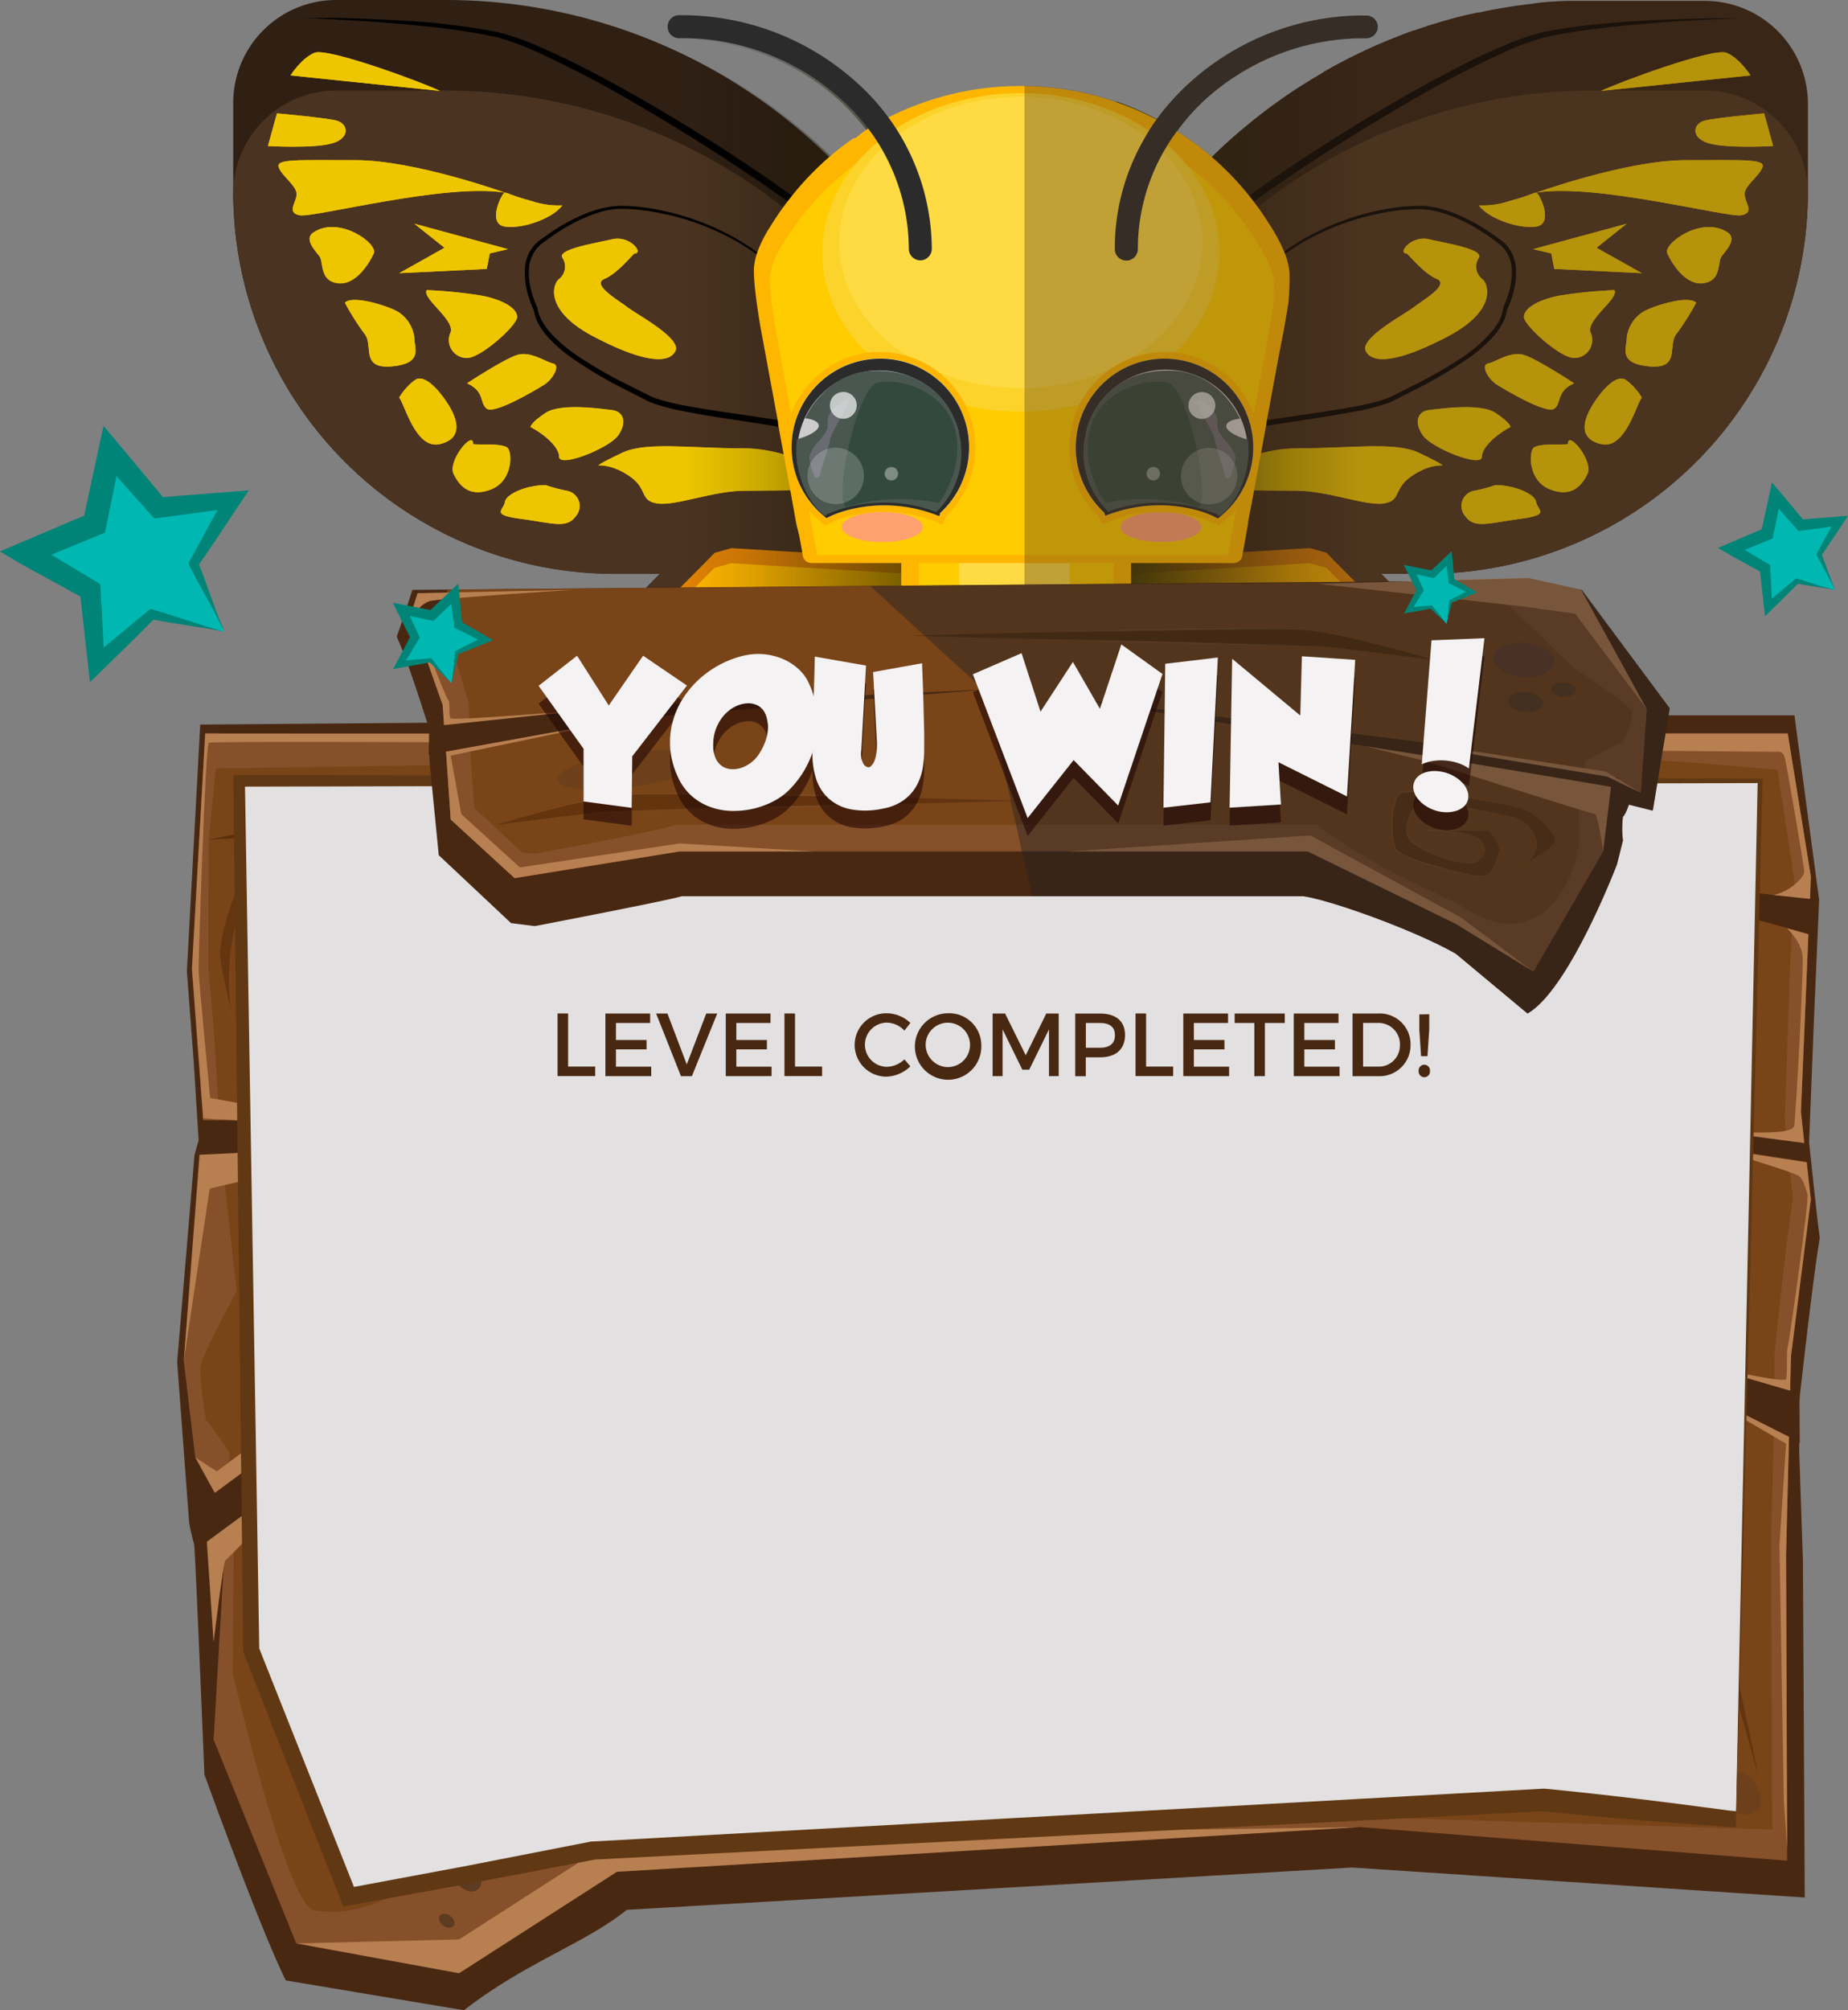 <svg xmlns="http://www.w3.org/2000/svg" xmlns:xlink="http://www.w3.org/1999/xlink" viewBox="0 0 309.83 336.85"><rect x="0" y="0" width="309.83" height="336.85" fill="#808080" stroke="none"/><defs><style>.cls-1{fill:#492812;}.cls-2{fill:#86502a;}.cls-3{fill:#784418;}.cls-4{fill:#b87f50;}.cls-5{fill:#5d3b20;}.cls-6{opacity:0.41;}.cls-7{fill:#683f29;}.cls-8{fill:#5c2f0b;}.cls-9{fill:url(#radial-gradient);}.cls-10{fill:url(#radial-gradient-2);}.cls-11{fill:url(#radial-gradient-3);}.cls-12{opacity:0.76;}.cls-13{fill:url(#radial-gradient-4);}.cls-14{opacity:0.49;}.cls-15{fill:url(#radial-gradient-5);}.cls-16{opacity:0.7;}.cls-17{fill:url(#linear-gradient);}.cls-18{fill:#302014;}.cls-19,.cls-40{fill:#4a3320;}.cls-20{fill:#ffb600;}.cls-21{fill:#e08205;}.cls-22{fill:#edc600;}.cls-23{fill:#020101;}.cls-24{fill:url(#linear-gradient-2);}.cls-25{opacity:0.73;fill:url(#linear-gradient-3);}.cls-26{fill:#fc0;}.cls-27{fill:#ffdb43;}.cls-28{opacity:0.5;fill:url(#linear-gradient-4);}.cls-29{fill:#ffa071;}.cls-30{fill:#fcd32b;}.cls-31,.cls-33{fill:#2b2b2b;}.cls-31,.cls-51{opacity:0.56;}.cls-32{fill:#efefef;}.cls-34{fill:#495750;}.cls-35{fill:#ccc;}.cls-36{fill:#33493e;}.cls-37{fill:#686b72;}.cls-38{opacity:0.74;}.cls-39{opacity:0.22;}.cls-40{opacity:0.34;}.cls-41,.cls-44{fill:none;}.cls-41{stroke:#4a3320;stroke-linecap:round;stroke-miterlimit:10;stroke-width:16px;opacity:0.35;}.cls-42{fill:#e2e0e0;}.cls-43{fill:#603813;}.cls-45{fill:url(#radial-gradient-6);}.cls-46{fill:url(#radial-gradient-7);}.cls-47{fill:url(#linear-gradient-5);}.cls-48{fill:#212121;opacity:0.43;}.cls-49{fill:#00b7b2;}.cls-50{fill:#008477;}.cls-52{fill:#1e0404;}.cls-53{fill:#f4f2f2;}</style><radialGradient id="radial-gradient" cx="223.47" cy="87.17" r="84.57" gradientTransform="translate(-53.71 -111.57) scale(0.85 2.83)" gradientUnits="userSpaceOnUse"><stop offset="0" stop-color="#b87f50" stop-opacity="0.4"/><stop offset="0.11" stop-color="#c2946d" stop-opacity="0.31"/><stop offset="0.31" stop-color="#d0b49a" stop-opacity="0.17"/><stop offset="0.52" stop-color="#dbcbbb" stop-opacity="0.08"/><stop offset="0.74" stop-color="#e1d9ce" stop-opacity="0.02"/><stop offset="1" stop-color="#e3ddd4" stop-opacity="0"/></radialGradient><radialGradient id="radial-gradient-2" cx="181.3" cy="95.27" r="35.04" xlink:href="#radial-gradient"/><radialGradient id="radial-gradient-3" cx="242.31" cy="113.58" r="81.83" gradientTransform="translate(-53.71 -111.57) scale(0.85 2.83)" gradientUnits="userSpaceOnUse"><stop offset="0" stop-color="#b87f50" stop-opacity="0.3"/><stop offset="0.22" stop-color="#caa687" stop-opacity="0.17"/><stop offset="0.46" stop-color="#d8c5b2" stop-opacity="0.08"/><stop offset="0.71" stop-color="#e0d7cc" stop-opacity="0.02"/><stop offset="1" stop-color="#e3ddd4" stop-opacity="0"/></radialGradient><radialGradient id="radial-gradient-4" cx="376.35" cy="135.86" r="23.42" xlink:href="#radial-gradient-3"/><radialGradient id="radial-gradient-5" cx="329.74" cy="96.12" r="22.76" xlink:href="#radial-gradient-3"/><linearGradient id="linear-gradient" x1="-1169.2" y1="27.88" x2="-1152.87" y2="27.88" gradientTransform="matrix(-0.98, -0.18, -0.18, 0.98, -1092.3, -75.45)" xlink:href="#radial-gradient-3"/><linearGradient id="linear-gradient-2" x1="187.02" y1="81.29" x2="227.88" y2="81.29" gradientUnits="userSpaceOnUse"><stop offset="0" stop-color="#330"/><stop offset="0.27" stop-color="#212100" stop-opacity="0.65"/><stop offset="0.72" stop-color="#090900" stop-opacity="0.18"/><stop offset="1" stop-opacity="0"/></linearGradient><linearGradient id="linear-gradient-3" x1="625.39" y1="81.5" x2="666.25" y2="81.5" gradientTransform="matrix(-1, 0, 0, 1, 781.2, 0)" xlink:href="#linear-gradient-2"/><linearGradient id="linear-gradient-4" x1="312.32" y1="103.82" x2="312.42" y2="103.82" gradientUnits="userSpaceOnUse"><stop offset="0" stop-opacity="0"/><stop offset="0.22" stop-color="#050400" stop-opacity="0.06"/><stop offset="0.47" stop-color="#120e00" stop-opacity="0.25"/><stop offset="0.73" stop-color="#281f00" stop-opacity="0.56"/><stop offset="1" stop-color="#483700" stop-opacity="0.99"/><stop offset="1" stop-color="#483700"/></linearGradient><radialGradient id="radial-gradient-6" cx="196.28" cy="107.99" r="31.15" gradientTransform="matrix(1, 0, 0, 1, 0, 0)" xlink:href="#radial-gradient-3"/><radialGradient id="radial-gradient-7" cx="-3171.89" cy="135.65" r="31.15" gradientTransform="matrix(-1, 0, 0, 1, -3044.8, 0)" xlink:href="#radial-gradient-3"/><linearGradient id="linear-gradient-5" x1="233.26" y1="139.76" x2="260.87" y2="139.76" gradientTransform="matrix(1, 0, 0, 1, 0, 0)" xlink:href="#radial-gradient-3"/></defs><title>levelup</title><g id="Layer_2" data-name="Layer 2"><g id="Layer_1-2" data-name="Layer 1"><path class="cls-1" d="M302.58,318l-.31-56.44-.61-18.07v-8.66s2-18.19,3.2-25.84l.24-1.52-.2-1.56c-.38-2.87-1.59-14.5-1.59-14.5l.81-20.49.87-20.11-4.14-30.93H248.46c-24.09,0-214.89,1.55-214.89,1.55l-2.24,41.36,1.14,15.05.83,13.25-.69,2.46-2.91,34.71,2,26.8a31.48,31.48,0,0,0,.85,3.74c.2,1.44,1.72,38.59,1.72,38.59s9.39,26,13.65,34.5l29.87,5c10.27-8,20.27-11.17,27.31-16.83l121.63-7.09Z"/><polygon class="cls-2" points="228.02 306.19 103.43 308.69 76.97 325.69 49.67 325.69 35.77 291.43 36.22 248.03 32.74 244.26 30.8 228.03 34.39 192.49 32.17 162.35 34.39 122.94 299.72 122.94 303.6 146.9 301.94 186.31 303.6 200.99 300.27 227.26 299.44 260.49 299.62 311.82 228.02 306.19"/><path class="cls-3" d="M297.12,306.59l-.17-49.45L297.5,236v-9.09s2-19.38,3.1-26.16c-.28-2.17-.71-6.33-1-9.38-.22-2.15-.38-3.75-.38-3.75l.83-23.92.8-16.16L298,129s-31.57-3-54.8-3-207,2.78-207,2.78L35,140.58,34.93,160l0,2.14,1,11.4L37,191.33l.13,2,2.54,23.16s-5.38,9.64-6.12,12.6a68.43,68.43,0,0,0,1,9l.45.29,3.45,5,.74,16.44s-.19,19.56-.14,20.81C41,288.49,48,317.19,52.23,320c0,0,11.85,3.59,23.89-11.33,6.7-8.3,16.36,10.82,25.45-3.64l.73-1.51,126.57,1Z"/><polygon class="cls-1" points="304.71 150.76 268.41 146.9 304.71 156.94 304.71 150.76"/><polygon class="cls-1" points="33.65 193.88 223.88 190.31 33.48 187.72 33.65 193.88"/><polygon class="cls-1" points="303.03 191.38 224.07 182.44 303.47 194.81 303.03 191.38"/><polygon class="cls-1" points="301.68 233.32 281.13 227.55 243.67 222.75 281.43 231.4 301.74 241.82 301.68 233.32"/><polygon class="cls-1" points="35.09 249.86 52.25 237.73 55.35 235.54 235.64 237.59 55.2 241.95 37.72 258.69 35.37 299.23 35.09 249.86"/><polygon class="cls-1" points="52.42 231.9 55.19 222.63 51.31 231.9 51.04 242.2 52.42 241.17 52.42 231.9"/><path class="cls-4" d="M297.37,150l6.1.64.14-3.73-3.88-24H254.79l-32.28.13-188.1-.13-2.22,39.41,1.89,25.11,29.48,1.67L35.23,184s-1.94-20.09-1.94-21.64S34.4,125.26,35,124.49,298.34,126,298.34,126s.55,0,.83.77,3.33,18.55,3.33,19.32S300.56,149.22,297.37,150Z"/><path class="cls-4" d="M299.66,155.59l3.53,1-1.25,29.75.55,5.22-19-2.51s17,1.93,17.32-.39,1.66-27,1.39-28.59S301.25,157.33,299.66,155.59Z"/><path class="cls-4" d="M286.77,192.3l16.14,2.51.69,6.18-3.33,26.27-.14,5.8-15.24-4.44s14.27,3.28,14.55,2.51,0-4.64.28-5.41,3.6-24.73,3.33-25.5-.55-2.32-1.39-3.09S286.77,192.3,286.77,192.3Z"/><polyline class="cls-4" points="299.07 301.73 298.34 258.94 299.45 241.94 281.92 231.71 299.94 240.79 299.45 260.49 299.63 309.82"/><polygon class="cls-4" points="65.81 191.97 33.45 193.52 30.81 228.04 35.16 199.19 65.81 191.97"/><polygon class="cls-4" points="32.75 244.26 36.01 250.19 51.37 238.85 51.31 231.9 55.19 222.63 51.04 231.9 50.52 236.02 36.35 246.58 32.75 244.26"/><path class="cls-4" d="M55.68,242.91l-21,15.46,1.13,16.86s1.67-13.71,1.95-13.71S55.68,242.91,55.68,242.91Z"/><polygon class="cls-4" points="228.02 306.19 103.43 313.69 76.97 330.69 49.67 325.69 76.97 325.02 103.43 308.02 228.02 306.19"/><path class="cls-5" d="M76.12,314.1a3.29,3.29,0,0,0,2.42,2.8,1.62,1.62,0,0,0,2.14-1.74,3.29,3.29,0,0,0-2.42-2.8A1.62,1.62,0,0,0,76.12,314.1Z"/><g class="cls-6"><path class="cls-5" d="M288.07,299.19a5.16,5.16,0,0,0,3.42,4.68c2,.7,3.66-.27,3.75-2.15a5.16,5.16,0,0,0-3.42-4.68C289.83,296.34,288.15,297.3,288.07,299.19Z"/></g><path class="cls-5" d="M73.59,321.58A1.83,1.83,0,0,0,75,323c.73.16,1.27-.21,1.21-.82a1.83,1.83,0,0,0-1.43-1.4C74.07,320.59,73.53,321,73.59,321.58Z"/><path class="cls-7" d="M44.47,214.1c.08,2.77.94,4.86,1.93,4.67s1.73-2.58,1.66-5.35-.94-4.86-1.93-4.67S44.4,211.33,44.47,214.1Z"/><path class="cls-5" d="M41.31,222.56c0,1.12.48,1.93,1,1.82s.92-1.1.88-2.22-.48-1.93-1-1.82S41.28,221.44,41.31,222.56Z"/><path class="cls-5" d="M43.86,226.53c0,1.6.69,2.77,1.43,2.62s1.31-1.59,1.27-3.19-.69-2.77-1.43-2.62S43.82,224.92,43.86,226.53Z"/><path class="cls-8" d="M239,137.63c-7.2-.77-170.27-3.86-173.87-3.09S35,140.72,35,140.72l29.11-1.55Z"/><path class="cls-9" d="M34.94,140.51c.16-.05,26.66-5.42,30.22-6.18,2.64-.57,156.78.91,165.86,2.09,3.27.43,6.09.79,8,1v.42l-175,1.55L35,140.93ZM231,136.83c-8.6-1.12-164-7.46-166.64-6.9-2.87.62-23.73,9-27.8,10.44L64.06,139l172.44-1.42Z"/><path class="cls-8" d="M143.24,160.31s-73.82-10.06-76.9-8.8-7.56,13.83-7.56,13.83l74.59-7.54Z"/><path class="cls-10" d="M58.77,165c0-.13,4.52-12.6,7.56-13.85s76.82,8.7,76.9,8.81v.68l-9.86-2.52-74.59,7.55Zm83.77-5.22c-2-2.4-73.7-9-76.2-7.94s-6,9.8-7.17,12.81l74.21-7.21Z"/><path class="cls-8" d="M251.79,208.33s-180.24-4.21-184.68-2.1S54.36,217.8,54.36,217.8l11.08-5.26Z"/><path class="cls-11" d="M54.34,217.53c.08-.09,11.89-15.12,12.52-15.12,4.43,0,184.56,5.59,184.93,5.64v.57L65.46,212.82l-11.08,5.26Zm11.89-15.12c-1.24,0-8.68,12.18-11,14.67l10.16-4.82L249,208.31C240.23,207.39,69.94,202.41,66.23,202.41Z"/><g class="cls-12"><path class="cls-8" d="M240.15,255.08S277.56,252,282,253.54s12.75,43.83,12.75,43.83l-11.08-39.2Z"/><path class="cls-13" d="M283.65,258.38l-43.51-3.09v-.42c.37,0,37.47-3.07,41.86-1.54s12.68,43.77,12.76,43.84l0,.41Zm-40.72-3.31L283.66,258l10.16,38.87c-2.27-1.83-9.19-46.31-12.71-47.54-.88-.31-2,0-5,0C266.77,249.3,249.61,254.55,242.94,255.07Z"/></g><g class="cls-14"><path class="cls-8" d="M200.38,159.85s37.41-4.57,41.84-2.28S255,170.13,255,170.13l-11.08-5.71Z"/><path class="cls-15" d="M243.88,164.73l-43.51-4.57v-.62c.37,0,37.47-4.54,41.86-2.28s12.68,12.47,12.76,12.57l0,.6Zm-40.72-4.89,40.73,4.28L254,169.34c-2.27-2.7-9.19-16.21-12.71-18-.88-.45-2,0-5,0C227,151.31,209.83,159.07,203.17,159.84Z"/></g><g class="cls-16"><path class="cls-8" d="M44.49,177.94s5.8-2.27,6.52-6.48,1.66-21.07.83-23.9-10.5-1.76-11.88.88a39,39,0,0,0-3.07,10.91c-.12,2.25,1.89,10.45,1.89,10.45a44.61,44.61,0,0,1-.22-9.43c.49-4.35,1.45-8.41,2.71-8.81s8.3-3.06,8.89-.38c0,0,.93,9.87-.09,15.05s-5.93,9.16-6.52,6.48a18.58,18.58,0,0,1,0-9.28c1-4.06,5-1.58,5-1.58L43.1,158.5s-1.57,6-1.45,8.41,0,9.28.63,10.84S44.49,177.94,44.49,177.94Z"/><path class="cls-17" d="M42.25,178c-.51-1.21-.56-5.37-.6-8.4,0-1.08,0-2-.06-2.62-.12-2.51,1.31-8.11,1.48-8.74l0-.1,5.51,3.37,0,.61s-4-2.41-5,1.49A19.52,19.52,0,0,0,43,167.8a19.21,19.21,0,0,0,.56,4.68c.16.75.77,1,1.62.62,1.8-.76,4.16-3.78,4.81-7.05.95-4.78.15-13.91.08-14.66-.38-1.53-3.19-1.42-8.37.33l-.47.16c-1.28.41-2.21,4.71-2.64,8.61a43.69,43.69,0,0,0,.22,9.13l.27,2L38.73,170c-.21-.85-2-8.38-1.9-10.73a39.28,39.28,0,0,1,3.12-11.15c.74-1.42,3.63-2.29,6.17-2.52s5.31.09,5.77,1.66c.55,1.87.31,8.81.19,11.71-.23,5.3-.65,10.48-1,12.61-.74,4.26-6.29,6.5-6.57,6.61-.08.07-1,.87-1.74.44A1.32,1.32,0,0,1,42.25,178ZM40,148.73a38.48,38.48,0,0,0-3,10.67c-.07,1.33.84,5.79,1.58,9a42.26,42.26,0,0,1,0-8.1c.46-4.07,1.42-8.58,2.77-9l.47-.16c3.4-1.15,8-2.42,8.47-.15V151c0,.41.94,10.11-.11,15.39-.69,3.51-3.09,6.51-4.91,7.29-.53.22-1.45.42-1.71-.77a20.8,20.8,0,0,1-.59-5.12,21.57,21.57,0,0,1,.62-4.61c.49-2,1.7-2.5,2.82-2.42l-3.23-2c-.44,1.72-1.48,6.21-1.4,8,0,.66,0,1.61.06,2.71,0,2.9.09,6.88.54,8,.63,1.5,2.15.17,2.17.16h0a15.76,15.76,0,0,0,3-1.66c2.52-1.79,3.29-3.54,3.48-4.68.35-2,.76-7.2,1-12.32.25-5.81.2-10-.15-11.16a1.57,1.57,0,0,0-.75-.87C48.6,145.45,41.23,146.32,40,148.73Z"/></g><path class="cls-18" d="M172.32,116.23l-3.1,3-37.41,36.39c-9.83,5.23-23,7.28-28.18-2.55l-6.07-14.42a40.39,40.39,0,0,1-3.26-8c-1.83-6.51-1.71-13.41,2.06-19.64a27.41,27.41,0,0,1,7.27-7.76l7-7.09h-7.77A64,64,0,0,1,39.1,32.39V17.21A17.26,17.26,0,0,1,56.31,0H75a91.61,91.61,0,0,1,91.35,91.35,4.82,4.82,0,0,1-4.3,4.78l4.12,4.57,8.12,9A4.82,4.82,0,0,1,172.32,116.23Z"/><path class="cls-19" d="M169.22,119.25l-37.41,36.39c-9.83,5.23-23,7.28-28.18-2.55l-6.07-14.42a40.39,40.39,0,0,1-3.26-8,25.06,25.06,0,0,1,9.34-12.22l7-7.09h-7.77a63.74,63.74,0,0,1-6.52-.33,27.41,27.41,0,0,1,7.27-7.76l7-7.09h-7.77A64,64,0,0,1,39.1,32.39,17.26,17.26,0,0,1,56.31,15.18H75a91.69,91.69,0,0,1,90.49,78.89q.45,3.28.67,6.63.19,2.89.19,5.83a4.82,4.82,0,0,1-4.3,4.78Z"/><path class="cls-20" d="M44.92,24.47,46.44,19s7.84.71,9.87,1.18,2.53,2.84-.51,3.79S44.92,24.47,44.92,24.47Z"/><path class="cls-20" d="M56.56,47.43c-3-.47-2.28-3.55-3-4.5s-2.67-2.93-1-4c4.3-2.84,10.88,1.89,10.12,3.55S59.59,47.91,56.56,47.43Z"/><path class="cls-20" d="M65.67,61.4c-5.31.47-3-3.55-4.55-5.45a42.43,42.43,0,0,1-3.29-5.21c1.27-1.42,7.84.71,9.11,1.66a5.91,5.91,0,0,1,2.53,4.26C69.46,58.33,71,60.93,65.67,61.4Z"/><path class="cls-20" d="M73.76,15.24l-25.05-2.6s1.77-2.84,4-3.79S71.49,14.06,73.76,15.24Z"/><path class="cls-20" d="M73.76,74.42c-4,.95-5.82-6.39-6.83-7.81a10.38,10.38,0,0,1,2.53-2.84C71.23,62.35,74,65.9,75.28,68S77.81,73.47,73.76,74.42Z"/><path class="cls-20" d="M50.23,36.07c-2.28-.47-.51-2.13-.51-3.55s-2.53-3.08-3-4.5,3-1.18,12.9-1.18,25.05,5.45,25.05,5.45C74.78,30.63,52.51,36.55,50.23,36.07Z"/><polygon class="cls-20" points="66.93 45.78 74.52 41.52 69.46 37.49 85.15 41.75 82.11 42.47 81.61 45.07 66.93 45.78"/><path class="cls-20" d="M82.37,82c-3.54,1.42-5.31-.47-6.33-2.6s3.29-7.41,3.29-5c0,.24,5.06-.24,5.82.71S85.91,80.58,82.37,82Z"/><path class="cls-20" d="M75.54,55.72c.76-2.13-4.81-5.68-4-7.1a77.78,77.78,0,0,1,9.36.95c3.54.71,5.82,2.13,5.82,3.55S80.6,60,78.32,60A3,3,0,0,1,75.54,55.72Z"/><path class="cls-20" d="M78.32,64.24s6.07-4,8.35-4.73,4.81,1.18,6.07,1.42,0,2.6-1.52,3.55-8.35,5-9.62,4S81.36,65.66,78.32,64.24Z"/><path class="cls-20" d="M84.65,32.29c.51,0,1,.47,4.55,1.42a14.08,14.08,0,0,0,5.06.71c-1.52,2.13-6.58,4-9.62,3.55S84.14,32.29,84.65,32.29Z"/><path class="cls-20" d="M96.54,86.5c-1.52,2.13-3.8,1.18-9.11.47s-3-1.42-2.78-2.84,3.8-2.84,6.83-2.84a24.84,24.84,0,0,0,3.54.95A2.59,2.59,0,0,1,96.54,86.5Z"/><path class="cls-20" d="M88.95,71.58s0-.71,2.53-2.37,9.11-.71,11.13-.47,2.53,2.13,1,4.26-9.87,5.45-9.87,3.55S90.47,72.29,88.95,71.58Z"/><path class="cls-20" d="M102.61,40.1c3-.71,5.33,2.37,3.8,2.37-.25,0-2.78,3.31-5.06,4.26s2.28,3.55,3.8,4.73,9.11,5.21,8.1,7.34-5.06,2.13-13.66-2.37-6.83-9-5.82-9.7a2.65,2.65,0,0,0,.51-3.55C93.5,41.75,99.57,40.81,102.61,40.1Z"/><path class="cls-20" d="M124.88,75.13C134,75.13,143.6,82,143.6,82s-13.41.24-18.72.24-11.64,2.6-14.68,2.13-1.52-2.37-4.55-4.5S100.33,78,100.33,78s0-.24,4-2.13S115.77,75.13,124.88,75.13Z"/><path class="cls-21" d="M170.42,112.65l-.51.27L166,116.7l-36.62,35.63A30.34,30.34,0,0,1,116.25,156c-4.32,0-7.25-1.52-9-4.63l-6.07-14.41-.09-.16A35.43,35.43,0,0,1,97.8,128a23.15,23.15,0,0,1-.53-7.08c.5-5.63,3.45-10.49,8.77-14.42l.25-.18,13.54-13.68,2.78-.78,31.9,1.91,16.32,18.13A.77.77,0,0,1,170.42,112.65Z"/><path class="cls-20" d="M166,119.23l-36.62,35.63a30.34,30.34,0,0,1-13.15,3.64c-4.32,0-7.25-1.52-9-4.63l-6.07-14.41-.09-.16a35.43,35.43,0,0,1-3.33-8.77,23.15,23.15,0,0,1-.53-7.08c.5-5.63,3.45-10.49,8.77-14.42l.25-.18,13.54-13.68,2.78-.78,31.9,1.91,16.43,15.55C171,112.14,166,119.23,166,119.23Z"/><path class="cls-22" d="M166,116.7l-36.62,35.63A30.34,30.34,0,0,1,116.25,156c-4.32,0-7.25-1.52-9-4.63l-6.07-14.41-.09-.16A35.43,35.43,0,0,1,97.8,128c1.14-4.35,3.9-8.17,8.24-11.38l.25-.18,13.54-13.68,2.78-.78,31.9,1.91Z"/><path class="cls-22" d="M73.76,15.24l-25.05-2.6s1.77-2.84,4-3.79S71.49,14.06,73.76,15.24Z"/><path class="cls-22" d="M55.8,24c-3,.95-10.88.47-10.88.47L46.44,19s7.84.71,9.87,1.18S58.84,23.05,55.8,24Z"/><path class="cls-22" d="M84.65,32.29c-9.87-1.66-32.14,4.26-34.41,3.79s-.51-2.13-.51-3.55-2.53-3.08-3-4.5,3-1.18,12.9-1.18S84.65,32.29,84.65,32.29Z"/><path class="cls-22" d="M62.63,42.47c-.76,1.66-3,5.45-6.07,5s-2.28-3.55-3-4.5-2.67-2.93-1-4C56.81,36.07,63.39,40.81,62.63,42.47Z"/><polygon class="cls-22" points="85.15 41.75 82.11 42.47 81.61 45.07 66.93 45.78 74.52 41.52 69.46 37.49 85.15 41.75"/><path class="cls-22" d="M113.24,58.8c-1,2.13-5.06,2.13-13.66-2.37s-6.83-9-5.82-9.7a2.65,2.65,0,0,0,.51-3.55c-.76-1.42,5.31-2.37,8.35-3.08s5.33,2.37,3.8,2.37c-.25,0-2.78,3.31-5.06,4.26s2.28,3.55,3.8,4.73S114.25,56.67,113.24,58.8Z"/><path class="cls-22" d="M94.26,34.42c-1.52,2.13-6.58,4-9.62,3.55s-.51-5.68,0-5.68,1,.47,4.55,1.42A14.08,14.08,0,0,0,94.26,34.42Z"/><path class="cls-22" d="M86.67,53.12c0,1.42-6.07,6.86-8.35,6.86a3,3,0,0,1-2.78-4.26c.76-2.13-4.81-5.68-4-7.1a77.78,77.78,0,0,1,9.36.95C84.39,50.28,86.67,51.7,86.67,53.12Z"/><path class="cls-22" d="M65.67,61.4c-5.31.47-3-3.55-4.55-5.45a42.43,42.43,0,0,1-3.29-5.21c1.27-1.42,7.84.71,9.11,1.66a5.91,5.91,0,0,1,2.53,4.26C69.46,58.33,71,60.93,65.67,61.4Z"/><path class="cls-22" d="M73.76,74.42c-4,.95-5.82-6.39-6.83-7.81a10.38,10.38,0,0,1,2.53-2.84C71.23,62.35,74,65.9,75.28,68S77.81,73.47,73.76,74.42Z"/><path class="cls-22" d="M91.22,64.48c-1.52.95-8.35,5-9.62,4s-.25-2.84-3.29-4.26c0,0,6.07-4,8.35-4.73s4.81,1.18,6.07,1.42S92.74,63.53,91.22,64.48Z"/><path class="cls-22" d="M82.37,82c-3.54,1.42-5.31-.47-6.33-2.6s3.29-7.41,3.29-5c0,.24,5.06-.24,5.82.71S85.91,80.58,82.37,82Z"/><path class="cls-22" d="M103.62,73c-1.52,2.13-9.87,5.45-9.87,3.55s-3.29-4.26-4.81-5c0,0,0-.71,2.53-2.37s9.11-.71,11.13-.47S105.14,70.87,103.62,73Z"/><path class="cls-22" d="M96.54,86.5c-1.52,2.13-3.8,1.18-9.11.47s-3-1.42-2.78-2.84,3.8-2.84,6.83-2.84a24.84,24.84,0,0,0,3.54.95A2.59,2.59,0,0,1,96.54,86.5Z"/><path class="cls-22" d="M143.6,82s-13.41.24-18.72.24-11.64,2.6-14.68,2.13-1.52-2.37-4.55-4.5S100.33,78,100.33,78s0-.24,4-2.13,11.39-.71,20.5-.71S143.6,82,143.6,82Z"/><path class="cls-19" d="M157.8,97c-2.59,1.22-5.21,2.32-7.84,3.42l-2,.82-2,.8-2,.79-2,.76c-2.66,1-5.37,1.9-8,3.05a36.93,36.93,0,0,1-4,1.5q-2,.64-4.12,1.2c-1.38.37-2.76.74-4.16,1.06s-2.79.62-4.18.91c-2.79.59-5.57,1.17-8.31,1.84-.68.17-1.36.35-2,.55a15.84,15.84,0,0,0-1.93.69c-.31.13-.62.31-.92.46s-.61.34-.91.51c-.6.35-1.2.72-1.78,1.12a57.84,57.84,0,0,0-6.62,5.32l-.09-.08a36.35,36.35,0,0,1,2.89-3.19l.78-.75c.27-.24.53-.49.8-.72.54-.48,1.09-.94,1.67-1.38a23.64,23.64,0,0,1,3.67-2.38,14.69,14.69,0,0,1,2.06-.83c.69-.23,1.39-.43,2.09-.61,1.4-.36,2.8-.66,4.2-.93s2.81-.52,4.21-.77l4.21-.74c1.4-.24,2.81-.47,4.2-.74s2.79-.56,4.15-.94a23.47,23.47,0,0,0,4-1.46c2.58-1.22,5.14-2.5,7.75-3.65,1.31-.57,2.63-1.12,4-1.62l2-.76,2-.73c2.69-1,5.39-1.86,8.15-2.63Z"/><path class="cls-19" d="M126,109.31a14.37,14.37,0,0,1,0,2.46c0,.41-.06.82-.12,1.23s-.13.82-.22,1.23a10.5,10.5,0,0,1-.83,2.4,5.21,5.21,0,0,1-.32.57,5,5,0,0,1-.37.53,11.38,11.38,0,0,1-.81,1c-1.14,1.2-2.43,2.2-3.64,3.28s-2.4,2.18-3.62,3.27a20.19,20.19,0,0,1-1.93,1.55c-.18.12-.35.24-.54.35s-.4.21-.6.3c-.4.17-.79.3-1.18.43-.78.26-1.56.49-2.34.71s-1.56.43-2.35.63-1.57.38-2.36.55l-2.36.53-2.35.54c-.39.1-.78.19-1.16.31-.19.06-.38.12-.56.19a1.07,1.07,0,0,0-.46.28l-.12,0a.67.67,0,0,1,.2-.29,2.14,2.14,0,0,1,.25-.2,5.84,5.84,0,0,1,.54-.33c.37-.2.74-.37,1.12-.53s.76-.32,1.14-.46.76-.29,1.15-.42l1.16-.39,1.16-.36c.78-.24,1.56-.46,2.34-.67,1.56-.43,3.14-.77,4.69-1.18.38-.1.77-.21,1.12-.33l.5-.21.51-.26c.68-.38,1.37-.79,2-1.24a25.62,25.62,0,0,0,3.76-3,34.42,34.42,0,0,0,3.12-3.67c.23-.32.48-.63.7-.94.11-.16.23-.31.32-.47a5.29,5.29,0,0,0,.29-.48,13.14,13.14,0,0,0,.88-2.14,41.54,41.54,0,0,0,1.13-4.66Z"/><path class="cls-19" d="M113.79,127.07a37.67,37.67,0,0,0-.57,4.23,13.77,13.77,0,0,0,0,2.05,3.77,3.77,0,0,0,.16.86,1.13,1.13,0,0,0,.09.19l.12.1a.66.66,0,0,0,.15.1l.17.1.2.09a4,4,0,0,0,.44.17,7.38,7.38,0,0,0,1,.24,11.64,11.64,0,0,0,2,.17,13.26,13.26,0,0,0,2.06-.19,11.45,11.45,0,0,0,2-.55,7.52,7.52,0,0,0,.92-.44l.45-.25.45-.29c.6-.37,1.19-.8,1.79-1.21q1.77-1.27,3.5-2.6c2.31-1.78,4.59-3.6,6.85-5.45s4.49-3.74,6.67-5.67c1.08-1,2.18-1.95,3.19-3s2.1-2.06,3.17-3c4.33-3.94,8.79-7.72,13.28-11.48-4.39,3.87-8.75,7.77-13,11.82-1,1-2.08,2-3.07,3.11s-2.08,2.08-3.14,3.09c-2.14,2-4.33,3.95-6.54,5.87s-4.45,3.81-6.73,5.66q-1.71,1.39-3.47,2.73c-.6.44-1.18.88-1.81,1.3l-.46.32-.51.3a8.9,8.9,0,0,1-1,.53,12.87,12.87,0,0,1-2.23.68,14.74,14.74,0,0,1-2.3.27,13.18,13.18,0,0,1-2.33-.13,9,9,0,0,1-1.18-.26,5.59,5.59,0,0,1-.59-.21l-.3-.13-.3-.17a1.85,1.85,0,0,1-.3-.2c-.1-.08-.2-.16-.3-.26a2.31,2.31,0,0,1-.46-.75,5.29,5.29,0,0,1-.29-1.28,15.37,15.37,0,0,1-.05-2.33,39.38,39.38,0,0,1,.48-4.47Z"/><path class="cls-19" d="M113.2,135.3c-.88.89-1.76,1.82-2.61,2.75s-1.69,1.88-2.5,2.85-1.6,2-2.32,3a17.51,17.51,0,0,0-1,1.6,4.76,4.76,0,0,0-.63,1.77,4.83,4.83,0,0,1,.48-1.84,17.74,17.74,0,0,1,.88-1.7c.64-1.11,1.35-2.17,2.09-3.21s1.5-2.07,2.28-3.08,1.58-2,2.41-3Z"/><path class="cls-19" d="M123,134.85c0,1.87,0,3.74,0,5.61s-.05,3.74-.11,5.6-.14,3.73-.28,5.6c-.07.93-.15,1.86-.28,2.79-.06.46-.13.93-.23,1.38a6.79,6.79,0,0,1-.18.68,1.91,1.91,0,0,1-.3.63,1.9,1.9,0,0,0,.27-.64,6.74,6.74,0,0,0,.14-.68c.07-.46.12-.92.15-1.39.07-.93.1-1.86.12-2.79,0-1.86,0-3.72,0-5.59s-.12-3.72-.2-5.58-.18-3.72-.3-5.58Z"/><path class="cls-19" d="M134.85,125.84q1.15,4.75,2.19,9.52c.34,1.59.67,3.19,1,4.79.15.8.29,1.6.4,2.41.06.4.11.81.15,1.21,0,.2,0,.41,0,.61a2.42,2.42,0,0,1,0,.61,2.4,2.4,0,0,0,0-.61c0-.2,0-.4-.07-.6-.06-.4-.14-.8-.22-1.2-.17-.79-.36-1.58-.56-2.37-.4-1.57-.83-3.14-1.27-4.7q-1.33-4.68-2.79-9.33Z"/><path class="cls-19" d="M120.58,99.7s-6.33-.51-6.07,1.52,1,5.57,2,5.57,0,1.77,4.55-.25,5.31-3.29,4-5.06S120.58,99.7,120.58,99.7Z"/><path class="cls-19" d="M110.93,116.76s-7.88-.63-7.56,1.89,1.26,6.93,2.52,6.93,0,2.21,5.67-.32,6.62-4.1,5-6.3S110.93,116.76,110.93,116.76Z"/><path class="cls-19" d="M112.08,142.58s-4,5-2.18,5.92,5.21,2.31,5.79,1.47,1.48,1,2.37-3.94.27-6.29-1.92-6.24S112.08,142.58,112.08,142.58Z"/><path class="cls-19" d="M127.07,140.81s.13,6.11,2,5.67,5.23-1.51,5.13-2.48,1.7-.17-.68-4.34-3.66-4.77-5.24-3.39S127.07,140.81,127.07,140.81Z"/><path class="cls-19" d="M106.14,132.78s-3.15-.25-3,.74.5,2.72,1,2.72,0,.87,2.27-.12,2.65-1.61,2-2.47S106.14,132.78,106.14,132.78Z"/><path class="cls-23" d="M163.34,92.61c-1.92-6.28-4-12.51-6.25-18.66-1.13-3.08-2.3-6.14-3.54-9.17s-2.53-6-3.93-9-2.9-5.86-4.56-8.66c-.84-1.4-1.72-2.76-2.68-4.07a28.9,28.9,0,0,0-3.12-3.67,23.51,23.51,0,0,0-1.82-1.56c-.63-.51-1.28-1-1.93-1.51-1.3-1-2.61-2-3.95-2.91-2.66-1.91-5.37-3.75-8.1-5.55q-8.19-5.42-16.69-10.36A179.8,179.8,0,0,0,89.38,8.43a46.72,46.72,0,0,0-4.55-1.74l-.58-.18-.58-.16c-.38-.11-.79-.19-1.18-.27L81.3,5.83c-.4-.09-.8-.15-1.2-.22-3.21-.57-6.47-1-9.73-1.29C63.85,3.65,57.3,3.3,50.74,3q2.46,0,4.92,0c1.64,0,3.28.07,4.92.13,3.28.11,6.56.27,9.84.51S77,4.29,80.23,4.8c.41.07.82.12,1.22.2l1.22.24c.41.08.81.15,1.22.26l.61.15.6.18a47.62,47.62,0,0,1,4.67,1.71c3,1.27,6,2.72,8.93,4.23s5.8,3.1,8.66,4.73q8.56,4.91,16.79,10.34c2.74,1.82,5.45,3.67,8.12,5.6,1.34,1,2.66,1.94,4,2.94.65.51,1.31,1,1.94,1.53a23.12,23.12,0,0,1,1.9,1.65,30,30,0,0,1,3.22,3.85c1,1.35,1.86,2.75,2.7,4.18a96.55,96.55,0,0,1,4.51,8.81c2.73,6,5,12.15,7.16,18.37q1.57,4.67,3,9.39.71,2.36,1.39,4.72C162.5,89.44,162.93,91,163.34,92.61Z"/><path class="cls-23" d="M160,90.75a.67.67,0,0,1-.73-.09.65.65,0,0,1-.12-.13v0l0-.06-.09-.13-.19-.26-.39-.51-.79-1q-.8-1-1.63-2c-1.11-1.32-2.26-2.6-3.45-3.84s-2.42-2.44-3.72-3.57A38,38,0,0,0,144.75,76c-.36-.23-.71-.47-1.08-.68l-.55-.32-.56-.3c-.18-.1-.38-.19-.57-.28l-.57-.27c-.39-.15-.77-.33-1.17-.45-.2-.06-.39-.14-.6-.2l-.62-.18L137.79,73q-1.25-.31-2.52-.58c-3.38-.71-6.8-1.25-10.23-1.78s-6.87-1-10.29-1.7a37,37,0,0,1-5.11-1.3,10.84,10.84,0,0,1-1.25-.53l-1.15-.6-2.32-1.18a71.91,71.91,0,0,1-9-5.31,25,25,0,0,1-4-3.47,12,12,0,0,1-1.58-2.16,7,7,0,0,1-.87-2.58l0,.12a17,17,0,0,1-1.14-3.31A12.11,12.11,0,0,1,88,45.1a6.7,6.7,0,0,1,1.09-3.38,5.87,5.87,0,0,1,1.23-1.32c.46-.35.92-.7,1.39-1a31.27,31.27,0,0,1,6-3.4A20.91,20.91,0,0,1,101,34.89c.28-.07.57-.12.85-.18l.86-.13c.29,0,.58-.06.87-.07s.58,0,.87,0a28,28,0,0,1,3.45.25l.85.12.85.14.85.15.84.18a43.14,43.14,0,0,1,12.76,5l1.45.92.36.23.35.25.7.5.7.5.67.56c.23.18.43.38.64.58l.62.6A60.12,60.12,0,0,1,134,49.72c1.39,1.81,2.73,3.67,4,5.54s2.58,3.77,3.84,5.68,2.49,3.83,3.71,5.76q3.66,5.79,7.16,11.68t6.89,11.84Zm-.63-1.08q-3.26-5.66-6.64-11.25-3.55-5.86-7.23-11.63-1.84-2.88-3.74-5.73c-1.27-1.9-2.55-3.78-3.87-5.64s-2.67-3.7-4.07-5.5a59.82,59.82,0,0,0-4.46-5.17,18.08,18.08,0,0,0-2.59-2.18l-.7-.49-.35-.25-.36-.23-1.44-.9a42.69,42.69,0,0,0-12.66-4.87l-.83-.17-.84-.15-.84-.14-.84-.11A27.46,27.46,0,0,0,104.5,35c-.28,0-.56,0-.84,0s-.56.05-.84.07l-.83.13c-.27.06-.55.1-.82.18A20.35,20.35,0,0,0,98,36.51a30.68,30.68,0,0,0-5.87,3.37c-.46.33-.91.67-1.36,1a5.22,5.22,0,0,0-1.09,1.18,6,6,0,0,0-1,3.06A11.44,11.44,0,0,0,89,48.44a16.35,16.35,0,0,0,1.11,3.15l0,.06v.06A6.29,6.29,0,0,0,91,54a11.25,11.25,0,0,0,1.5,2,24.26,24.26,0,0,0,3.88,3.33,71.15,71.15,0,0,0,8.95,5.19l2.33,1.17,1.16.59a10,10,0,0,0,1.15.48,36.23,36.23,0,0,0,5,1.23c3.39.64,6.83,1.11,10.26,1.62s6.87,1,10.3,1.72q1.28.26,2.56.57l1.27.33.63.18c.21.06.43.14.64.2.43.13.84.31,1.26.48l.61.28c.2.09.41.19.6.29l.59.31.58.33c.39.22.76.46,1.13.7a39.12,39.12,0,0,1,4.2,3.2c1.33,1.15,2.59,2.36,3.81,3.61s2.39,2.55,3.53,3.88q.85,1,1.67,2l.81,1,.4.52.2.26.1.13,0,.07v0s0,0-.09-.1a.59.59,0,0,0-.39-.13A.57.57,0,0,0,159.35,89.67Z"/><path class="cls-18" d="M303.1,17.21V32.39a64,64,0,0,1-63.77,63.77h-7.77l7,7.08a27.46,27.46,0,0,1,7.27,7.76c3.77,6.23,3.89,13.13,2.06,19.64a40.19,40.19,0,0,1-3.26,8l-6.07,14.42-.19.35-.06.1-.2.33-.21.32-.05.08-.23.34h0l-.25.34-.13.17-.13.17-.27.32-.28.31h0l-.29.3,0,0-.25.24h0l-.25.23-.34.28-.34.27-.32.24-.17.11-.17.11-.14.09-.2.12-.35.2-.1.06-.14.08-.11.06-.18.09-.18.09-.15.07-.29.13-.29.12-.26.1-.43.16-.45.15-.19.06-.19.06-.44.12-.23.05H230l-.2,0h-.07l-.39.08-.5.08-.19,0h0l-.31,0-.16,0-.24,0h0l-.24,0-.35,0-.36,0h0l-.48,0h-1.31l-.5,0-.26,0h-.17l-.24,0-.34,0-.34,0-.34,0-.91-.13-.3,0-.15,0-.21,0-.81-.16-1-.23-.64-.16-.54-.15-.59-.17-.42-.13-.29-.09-.49-.16-1.13-.4-.52-.2-.12,0-.51-.2-.42-.17-.22-.09-1.07-.48-.56-.26-.54-.26h0l-.49-.25-.59-.31-20.76-20.2L187,132.91l-.33-.32-7.34-7.14-6.38-6.2-1.46-1.42-.42-.41-1.23-1.19a4.76,4.76,0,0,1-1.18-.88,4.65,4.65,0,0,1-.56-.7,4.83,4.83,0,0,1-.25-4.93l.37-.41.12-.13,2.73-3,.42-.47,4.49-5L179.36,97l.77-.85a4.7,4.7,0,0,1-.77-.14,4.82,4.82,0,0,1-2.46-1.61c-.08-.09-.15-.19-.22-.3a4.77,4.77,0,0,1-.55-1c0-.1-.07-.21-.1-.31a4.78,4.78,0,0,1-.2-1.37q0-.79,0-1.57a90.5,90.5,0,0,1,3-21.51Q179.36,66.1,180,64a90.83,90.83,0,0,1,7-16.31q1.14-2.09,2.39-4.1.66-1.07,1.36-2.12A92,92,0,0,1,199,30.72q.63-.71,1.27-1.4l.32-.35q1-1.09,2.07-2.14l.52-.52.78-.76.72-.69.65-.6.36-.33.66-.6.65-.57.6-.52.46-.4,1.22-1,1.07-.87.4-.31.5-.4.21-.17.56-.43,1.07-.8.88-.64.82-.58.48-.34c.64-.45,1.29-.89,1.94-1.31l.54-.35.6-.38,1.43-.89,1.38-.83.75-.44L222,12l.66-.37.26-.14.53-.3q2.18-1.2,4.43-2.28,1.6-.77,3.24-1.48l.72-.31.3-.13.85-.35.15-.06.94-.37.64-.25.18-.07.36-.14,1-.38.78-.28.12,0,.86-.3.35-.12.78-.26.26-.09.91-.28,1.06-.32,1-.3h0l1.07-.3,1.08-.28.25-.06.82-.2h0l1-.23.08,0,1.1-.25H248l1-.22,1.1-.22,1.28-.23.94-.16q1.15-.19,2.3-.35l1.06-.14,1.09-.13h0Q258,.46,259.1.36l1.07-.09h.2l.93-.06h.17l.94-.05.32,0,.75,0,.42,0,1,0,2.23,0h18.73A17.26,17.26,0,0,1,303.1,17.21Z"/><path class="cls-19" d="M239.33,96.16h-7.77l7,7.08a27.46,27.46,0,0,1,7.27,7.76q-2.33.24-4.7.31l-1.81,0h-7.77l1,1,4.75,4.8,1.29,1.3.26.19a28.1,28.1,0,0,1,6.09,6.15l.09.13h0a22.24,22.24,0,0,1,2.9,5.74,40.19,40.19,0,0,1-3.26,8l-6.07,14.42-.19.35-.06.1-.2.33-.21.32-.05.08-.23.34h0l-.25.34-.13.17-.13.17-.27.32-.28.31h0l-.29.3,0,0-.25.24h0l-.25.23-.34.28-.34.27-.32.24-.17.11-.17.11-.14.09-.2.12-.35.2-.1.06-.14.08-.11.06-.18.09-.18.09-.15.07-.29.13-.29.12-.26.1-.43.16-.45.15-.19.06-.19.06-.44.12-.23.05H230l-.2,0h-.07l-.39.08-.5.08-.19,0h0l-.31,0-.16,0-.24,0h0l-.24,0-.35,0-.36,0h0l-.48,0h-1.31l-.5,0-.26,0h-.17l-.24,0-.34,0-.34,0-.34,0-.91-.13-.3,0-.15,0-.21,0-.81-.16-1-.23-.64-.16-.54-.15-.59-.17-.42-.13-.29-.09-.49-.16-1.13-.4-.52-.2-.12,0-.51-.2-.42-.17-.22-.09-1.07-.48-.56-.26-.54-.26h0l-.49-.25-.59-.31-20.76-20.2L187,132.91l-.33-.32-7.34-7.14-6.38-6.2,1.81-2,.9-1,2.67-3,1-1.1.77-.85a4.45,4.45,0,0,1-.77-.15,4.83,4.83,0,0,1-3.45-3.71,4.47,4.47,0,0,1-.07-.51q0-.2,0-.41,0-2.93.19-5.83.2-3.2.62-6.33l0-.3c0-.35.1-.7.15-1,0-.1,0-.21,0-.31q.22-1.48.5-2.94a89.73,89.73,0,0,1,2.55-10.27q.32-1,.66-2,.56-1.66,1.19-3.29h0l0-.12h0q.32-.83.65-1.65l.45-1.08h0c.22-.52.44-1,.67-1.56h0q.59-1.33,1.22-2.63h0l.24-.5h0l.05-.1h0q.91-1.87,1.92-3.69l.21-.38c.3-.53.6-1.06.91-1.59h0l.16-.26a91.68,91.68,0,0,1,5.29-8h0a92.14,92.14,0,0,1,7.83-9.29L202.65,42q.84-.84,1.7-1.66,1.87-1.78,3.83-3.44,1.33-1.13,2.7-2.21a91.77,91.77,0,0,1,17-10.59,90.47,90.47,0,0,1,39.29-8.94h18.73A17.26,17.26,0,0,1,303.1,32.39,64,64,0,0,1,239.33,96.16Z"/><path class="cls-20" d="M297.28,24.47,295.76,19s-7.84.71-9.87,1.18-2.53,2.84.51,3.79S297.28,24.47,297.28,24.47Z"/><path class="cls-20" d="M285.64,47.43c3-.47,2.28-3.55,3-4.5s2.67-2.93,1-4c-4.3-2.84-10.88,1.89-10.12,3.55S282.6,47.91,285.64,47.43Z"/><path class="cls-20" d="M276.53,61.4c5.31.47,3-3.55,4.55-5.45a42.43,42.43,0,0,0,3.29-5.21c-1.27-1.42-7.84.71-9.11,1.66a5.91,5.91,0,0,0-2.53,4.26C272.73,58.33,271.22,60.93,276.53,61.4Z"/><path class="cls-20" d="M268.43,15.24l25.05-2.6s-1.77-2.84-4-3.79S270.71,14.06,268.43,15.24Z"/><path class="cls-20" d="M268.43,74.42c4,.95,5.82-6.39,6.83-7.81a10.38,10.38,0,0,0-2.53-2.84c-1.77-1.42-4.55,2.13-5.82,4.26S264.38,73.47,268.43,74.42Z"/><path class="cls-20" d="M292,36.07c2.28-.47.51-2.13.51-3.55s2.53-3.08,3-4.5-3-1.18-12.9-1.18-25.05,5.45-25.05,5.45C267.42,30.63,289.69,36.55,292,36.07Z"/><polygon class="cls-20" points="275.26 45.78 267.67 41.52 272.73 37.49 257.05 41.75 260.08 42.47 260.59 45.07 275.26 45.78"/><path class="cls-20" d="M259.83,82c3.54,1.42,5.31-.47,6.33-2.6s-3.29-7.41-3.29-5c0,.24-5.06-.24-5.82.71S256.29,80.58,259.83,82Z"/><path class="cls-20" d="M266.66,55.72c-.76-2.13,4.81-5.68,4-7.1a77.78,77.78,0,0,0-9.36.95c-3.54.71-5.82,2.13-5.82,3.55S261.6,60,263.88,60A3,3,0,0,0,266.66,55.72Z"/><path class="cls-20" d="M263.88,64.24s-6.07-4-8.35-4.73-4.81,1.18-6.07,1.42,0,2.6,1.52,3.55,8.35,5,9.62,4S260.84,65.66,263.88,64.24Z"/><path class="cls-20" d="M257.55,32.29c-.51,0-1,.47-4.55,1.42a14.08,14.08,0,0,1-5.06.71c1.52,2.13,6.58,4,9.62,3.55S258.06,32.29,257.55,32.29Z"/><path class="cls-20" d="M245.66,86.5c1.52,2.13,3.8,1.18,9.11.47s3-1.42,2.78-2.84-3.8-2.84-6.83-2.84a24.84,24.84,0,0,1-3.54.95A2.59,2.59,0,0,0,245.66,86.5Z"/><path class="cls-20" d="M253.25,71.58s0-.71-2.53-2.37-9.11-.71-11.13-.47-2.53,2.13-1,4.26,9.87,5.45,9.87,3.55S251.73,72.29,253.25,71.58Z"/><path class="cls-20" d="M239.59,40.1c-3-.71-5.33,2.37-3.8,2.37.25,0,2.78,3.31,5.06,4.26s-2.28,3.55-3.8,4.73-9.11,5.21-8.1,7.34,5.06,2.13,13.66-2.37,6.83-9,5.82-9.7a2.65,2.65,0,0,1-.51-3.55C248.7,41.75,242.62,40.81,239.59,40.1Z"/><path class="cls-20" d="M217.32,75.13c-9.11,0-18.72,6.86-18.72,6.86s13.41.24,18.72.24S229,84.84,232,84.37s1.52-2.37,4.55-4.5S241.86,78,241.86,78s0-.24-4-2.13S226.43,75.13,217.32,75.13Z"/><path class="cls-21" d="M171.78,112.65l.51.27,3.88,3.78,36.62,35.63A30.34,30.34,0,0,0,225.94,156c4.32,0,7.25-1.52,9-4.63L241,136.92l.09-.16A35.43,35.43,0,0,0,244.4,128a23.15,23.15,0,0,0,.53-7.08c-.5-5.63-3.45-10.49-8.77-14.42l-.25-.18L222.37,92.63l-2.78-.78-31.9,1.91L171.38,111.9A.77.77,0,0,0,171.78,112.65Z"/><path class="cls-20" d="M176.17,119.23l36.62,35.63a30.34,30.34,0,0,0,13.15,3.64c4.32,0,7.25-1.52,9-4.63L241,139.45l.09-.16a35.43,35.43,0,0,0,3.33-8.77,23.15,23.15,0,0,0,.53-7.08c-.5-5.63-3.45-10.49-8.77-14.42l-.25-.18L222.37,95.16l-2.78-.78L187.7,96.3l-16.43,15.55C171.23,112.14,176.17,119.23,176.17,119.23Z"/><path class="cls-22" d="M176.17,116.7l36.62,35.63A30.34,30.34,0,0,0,225.94,156c4.32,0,7.25-1.52,9-4.63L241,136.92l.09-.16A35.43,35.43,0,0,0,244.4,128c-1.14-4.35-3.9-8.17-8.24-11.38l-.25-.18-13.54-13.68L219.6,102l-31.9,1.91Z"/><path class="cls-22" d="M268.43,15.24l25.05-2.6s-1.77-2.84-4-3.79S270.71,14.06,268.43,15.24Z"/><path class="cls-22" d="M286.4,24c3,.95,10.88.47,10.88.47L295.76,19s-7.84.71-9.87,1.18S283.36,23.05,286.4,24Z"/><path class="cls-22" d="M257.55,32.29c9.87-1.66,32.14,4.26,34.41,3.79s.51-2.13.51-3.55,2.53-3.08,3-4.5-3-1.18-12.9-1.18S257.55,32.29,257.55,32.29Z"/><path class="cls-22" d="M279.57,42.47c.76,1.66,3,5.45,6.07,5s2.28-3.55,3-4.5,2.67-2.93,1-4C285.39,36.07,278.81,40.81,279.57,42.47Z"/><polygon class="cls-22" points="257.05 41.75 260.08 42.47 260.59 45.07 275.26 45.78 267.67 41.52 272.73 37.49 257.05 41.75"/><path class="cls-22" d="M229,58.8c1,2.13,5.06,2.13,13.66-2.37s6.83-9,5.82-9.7a2.65,2.65,0,0,1-.51-3.55c.76-1.42-5.31-2.37-8.35-3.08s-5.33,2.37-3.8,2.37c.25,0,2.78,3.31,5.06,4.26s-2.28,3.55-3.8,4.73S227.95,56.67,229,58.8Z"/><path class="cls-22" d="M247.94,34.42c1.52,2.13,6.58,4,9.62,3.55s.51-5.68,0-5.68-1,.47-4.55,1.42A14.08,14.08,0,0,1,247.94,34.42Z"/><path class="cls-22" d="M255.53,53.12c0,1.42,6.07,6.86,8.35,6.86a3,3,0,0,0,2.78-4.26c-.76-2.13,4.81-5.68,4-7.1a77.78,77.78,0,0,0-9.36.95C257.8,50.28,255.53,51.7,255.53,53.12Z"/><path class="cls-22" d="M276.53,61.4c5.31.47,3-3.55,4.55-5.45a42.43,42.43,0,0,0,3.29-5.21c-1.27-1.42-7.84.71-9.11,1.66a5.91,5.91,0,0,0-2.53,4.26C272.73,58.33,271.22,60.93,276.53,61.4Z"/><path class="cls-22" d="M268.43,74.42c4,.95,5.82-6.39,6.83-7.81a10.38,10.38,0,0,0-2.53-2.84c-1.77-1.42-4.55,2.13-5.82,4.26S264.38,73.47,268.43,74.42Z"/><path class="cls-22" d="M251,64.48c1.52.95,8.35,5,9.62,4s.25-2.84,3.29-4.26c0,0-6.07-4-8.35-4.73s-4.81,1.18-6.07,1.42S249.45,63.53,251,64.48Z"/><path class="cls-22" d="M259.83,82c3.54,1.42,5.31-.47,6.33-2.6s-3.29-7.41-3.29-5c0,.24-5.06-.24-5.82.71S256.29,80.58,259.83,82Z"/><path class="cls-22" d="M238.57,73c1.52,2.13,9.87,5.45,9.87,3.55s3.29-4.26,4.81-5c0,0,0-.71-2.53-2.37s-9.11-.71-11.13-.47S237.06,70.87,238.57,73Z"/><path class="cls-22" d="M245.66,86.5c1.52,2.13,3.8,1.18,9.11.47s3-1.42,2.78-2.84-3.8-2.84-6.83-2.84a24.84,24.84,0,0,1-3.54.95A2.59,2.59,0,0,0,245.66,86.5Z"/><path class="cls-22" d="M198.59,82s13.41.24,18.72.24S229,84.84,232,84.37s1.52-2.37,4.55-4.5S241.86,78,241.86,78s0-.24-4-2.13-11.39-.71-20.5-.71S198.59,82,198.59,82Z"/><path class="cls-19" d="M184.45,96.86c2.76.77,5.46,1.68,8.15,2.63l2,.73,2,.76c1.34.5,2.65,1,4,1.62,2.61,1.15,5.17,2.43,7.75,3.65a23.47,23.47,0,0,0,4,1.46c1.37.39,2.76.68,4.15.94s2.8.49,4.2.74l4.21.74c1.4.25,2.81.5,4.21.77s2.81.57,4.2.93c.7.18,1.39.38,2.09.61a14.69,14.69,0,0,1,2.06.83,23.64,23.64,0,0,1,3.67,2.38c.57.44,1.13.91,1.67,1.38.27.24.53.48.8.72l.78.75a36.35,36.35,0,0,1,2.89,3.19l-.09.08a57.84,57.84,0,0,0-6.62-5.32c-.58-.39-1.18-.77-1.78-1.12-.3-.17-.6-.35-.91-.51s-.62-.32-.92-.46a15.84,15.84,0,0,0-1.93-.69c-.67-.2-1.34-.38-2-.55-2.74-.67-5.52-1.24-8.31-1.84-1.39-.29-2.79-.59-4.18-.91s-2.78-.68-4.16-1.06-2.75-.78-4.12-1.2a36.93,36.93,0,0,1-4-1.5c-2.6-1.15-5.31-2.05-8-3.05l-2-.76-2-.79-2-.8-2-.82c-2.63-1.1-5.25-2.2-7.84-3.42Z"/><path class="cls-19" d="M216.37,109.31a41.54,41.54,0,0,0,1.13,4.66,13.14,13.14,0,0,0,.88,2.14,5.29,5.29,0,0,0,.29.48c.09.16.21.31.32.47.22.32.47.62.7.94a34.42,34.42,0,0,0,3.12,3.67,25.62,25.62,0,0,0,3.76,3c.66.45,1.36.86,2,1.24l.51.26.5.21c.35.12.74.23,1.12.33,1.54.4,3.13.75,4.69,1.18.78.21,1.56.43,2.34.67l1.16.36,1.16.39c.39.13.77.27,1.15.42s.76.3,1.14.46.75.34,1.12.53a5.84,5.84,0,0,1,.54.33,2.14,2.14,0,0,1,.25.2.67.67,0,0,1,.2.29l-.12,0a1.07,1.07,0,0,0-.46-.28c-.18-.07-.37-.13-.56-.19-.38-.12-.77-.21-1.16-.31l-2.35-.54-2.36-.53c-.79-.17-1.57-.36-2.36-.55s-1.57-.4-2.35-.63-1.56-.45-2.34-.71c-.39-.13-.78-.26-1.18-.43-.2-.09-.4-.2-.6-.3s-.36-.23-.54-.35a20.19,20.19,0,0,1-1.93-1.55c-1.22-1.09-2.4-2.2-3.62-3.27s-2.51-2.08-3.64-3.28a11.38,11.38,0,0,1-.81-1,5,5,0,0,1-.37-.53,5.21,5.21,0,0,1-.32-.57,10.5,10.5,0,0,1-.83-2.4c-.09-.41-.16-.82-.22-1.23s-.1-.82-.12-1.23a14.37,14.37,0,0,1,0-2.46Z"/><path class="cls-19" d="M230.26,126.73a39.38,39.38,0,0,1,.48,4.47,15.37,15.37,0,0,1-.05,2.33,5.29,5.29,0,0,1-.29,1.28,2.31,2.31,0,0,1-.46.75c-.1.1-.2.17-.3.26a1.85,1.85,0,0,1-.3.2l-.3.17-.3.13a5.59,5.59,0,0,1-.59.21,9,9,0,0,1-1.18.26,13.18,13.18,0,0,1-2.33.13,14.74,14.74,0,0,1-2.3-.27,12.87,12.87,0,0,1-2.23-.68,8.9,8.9,0,0,1-1-.53l-.51-.3-.46-.32c-.63-.42-1.21-.86-1.81-1.3q-1.76-1.34-3.47-2.73-3.42-2.77-6.73-5.66c-2.21-1.92-4.4-3.87-6.54-5.87-1.06-1-2.13-2-3.14-3.09s-2-2.1-3.07-3.11c-4.21-4-8.57-7.95-13-11.82,4.49,3.75,9,7.53,13.28,11.48,1.08,1,2.14,2,3.17,3s2.11,2,3.19,3c2.18,1.93,4.42,3.82,6.67,5.67s4.54,3.68,6.85,5.45q1.73,1.33,3.5,2.6c.59.41,1.18.84,1.79,1.21l.45.29.45.25a7.52,7.52,0,0,0,.92.44,11.45,11.45,0,0,0,2,.55,13.26,13.26,0,0,0,2.06.19,11.64,11.64,0,0,0,2-.17,7.38,7.38,0,0,0,1-.24,4,4,0,0,0,.44-.17l.2-.09.17-.1a.66.66,0,0,0,.15-.1l.12-.1a1.13,1.13,0,0,0,.09-.19,3.77,3.77,0,0,0,.16-.86,13.77,13.77,0,0,0,0-2.05,37.67,37.67,0,0,0-.57-4.23Z"/><path class="cls-19" d="M229.93,134.44c.83,1,1.62,2,2.41,3s1.55,2,2.28,3.08,1.45,2.11,2.09,3.21a17.74,17.74,0,0,1,.88,1.7,4.83,4.83,0,0,1,.48,1.84,4.76,4.76,0,0,0-.63-1.77,17.51,17.51,0,0,0-1-1.6c-.72-1-1.51-2-2.32-3s-1.65-1.92-2.5-2.85-1.73-1.85-2.61-2.75Z"/><path class="cls-19" d="M220.48,134.89c-.12,1.85-.22,3.72-.3,5.58s-.15,3.72-.2,5.58-.07,3.72,0,5.59c0,.93,0,1.86.12,2.79,0,.46.08.93.15,1.39a6.74,6.74,0,0,0,.14.68,1.9,1.9,0,0,0,.27.64,1.91,1.91,0,0,1-.3-.63,6.79,6.79,0,0,1-.18-.68c-.1-.46-.17-.92-.23-1.38-.12-.93-.2-1.86-.28-2.79-.14-1.86-.22-3.73-.28-5.6s-.09-3.74-.11-5.6,0-3.73,0-5.61Z"/><path class="cls-19" d="M208.56,126.18q-1.45,4.65-2.79,9.33c-.44,1.56-.87,3.13-1.27,4.7-.2.79-.39,1.58-.56,2.37-.08.4-.16.8-.22,1.2,0,.2-.06.4-.07.6a2.4,2.4,0,0,0,0,.61,2.42,2.42,0,0,1,0-.61c0-.2,0-.41,0-.61,0-.41.09-.81.15-1.21.12-.81.26-1.61.4-2.41.3-1.6.63-3.2,1-4.79q1-4.77,2.19-9.52Z"/><path class="cls-19" d="M221.62,99.7s6.33-.51,6.07,1.52-1,5.57-2,5.57,0,1.77-4.55-.25-5.31-3.29-4-5.06S221.62,99.7,221.62,99.7Z"/><path class="cls-19" d="M231.26,116.76s7.88-.63,7.56,1.89-1.26,6.93-2.52,6.93,0,2.21-5.67-.32-6.62-4.1-5-6.3S231.26,116.76,231.26,116.76Z"/><path class="cls-19" d="M230.12,142.58s4,5,2.18,5.92-5.21,2.31-5.79,1.47-1.48,1-2.37-3.94-.27-6.29,1.92-6.24S230.12,142.58,230.12,142.58Z"/><path class="cls-19" d="M215.13,140.81s-.13,6.11-2,5.67S207.86,145,208,144s-1.7-.17.68-4.34,3.66-4.77,5.24-3.39S215.13,140.81,215.13,140.81Z"/><path class="cls-19" d="M236.06,132.78s3.15-.25,3,.74-.5,2.72-1,2.72,0,.87-2.27-.12-2.65-1.61-2-2.47S236.06,132.78,236.06,132.78Z"/><path class="cls-23" d="M178.86,92.61c.41-1.59.84-3.17,1.29-4.75s.91-3.15,1.39-4.72q1.43-4.71,3-9.39c2.12-6.22,4.43-12.38,7.16-18.37a96.55,96.55,0,0,1,4.51-8.81c.84-1.43,1.73-2.83,2.7-4.18a30,30,0,0,1,3.22-3.85A23.12,23.12,0,0,1,204,36.9c.64-.52,1.3-1,1.94-1.53,1.31-1,2.63-2,4-2.94,2.67-1.93,5.38-3.78,8.12-5.6q8.24-5.42,16.79-10.34c2.86-1.63,5.74-3.21,8.66-4.73s5.88-3,8.93-4.23a47.62,47.62,0,0,1,4.67-1.71l.6-.18.61-.15c.41-.11.81-.18,1.22-.26L260.74,5c.41-.08.81-.13,1.22-.2,3.26-.51,6.53-.84,9.81-1.09s6.56-.4,9.84-.51c1.64-.05,3.28-.1,4.92-.13s3.28,0,4.92,0c-6.56.26-13.11.61-19.63,1.28-3.26.33-6.51.72-9.73,1.29-.4.07-.81.13-1.2.22l-1.19.25c-.4.09-.8.16-1.18.27l-.58.16-.58.18a46.72,46.72,0,0,0-4.55,1.74,179.8,179.8,0,0,0-17.38,9.08q-8.49,4.93-16.69,10.36c-2.73,1.8-5.44,3.64-8.1,5.55-1.33.95-2.64,1.92-3.95,2.91-.64.5-1.3,1-1.93,1.51a23.51,23.51,0,0,0-1.82,1.56,28.9,28.9,0,0,0-3.12,3.67c-1,1.31-1.84,2.67-2.68,4.07-1.67,2.8-3.16,5.7-4.56,8.66s-2.69,6-3.93,9-2.41,6.09-3.54,9.17C182.83,80.1,180.77,86.34,178.86,92.61Z"/><path class="cls-23" d="M182.84,89.67a.57.57,0,0,0-.3-.1.59.59,0,0,0-.39.13c-.1.09-.11.13-.09.1v0l0-.07.1-.13.2-.26.4-.52.81-1q.82-1,1.67-2c1.14-1.33,2.31-2.63,3.53-3.88s2.48-2.47,3.81-3.61a39.12,39.12,0,0,1,4.2-3.2c.37-.24.74-.48,1.13-.7l.58-.33.59-.31c.19-.11.4-.2.6-.29l.61-.28c.42-.16.83-.35,1.26-.48.21-.07.43-.15.64-.2l.63-.18,1.27-.33q1.28-.31,2.56-.57c3.42-.7,6.86-1.21,10.3-1.72s6.87-1,10.26-1.62a36.23,36.23,0,0,0,5-1.23,10,10,0,0,0,1.15-.48l1.16-.59,2.33-1.17a71.15,71.15,0,0,0,8.95-5.19A24.26,24.26,0,0,0,249.71,56a11.25,11.25,0,0,0,1.5-2,6.29,6.29,0,0,0,.8-2.31v-.06l0-.06a16.35,16.35,0,0,0,1.11-3.15,11.44,11.44,0,0,0,.34-3.29,6,6,0,0,0-1-3.06,5.22,5.22,0,0,0-1.09-1.18c-.44-.34-.89-.69-1.36-1a30.68,30.68,0,0,0-5.87-3.37,20.35,20.35,0,0,0-3.2-1.07c-.27-.07-.55-.12-.82-.18l-.83-.13c-.28,0-.56-.06-.84-.07s-.56,0-.84,0a27.46,27.46,0,0,0-3.38.22l-.84.11-.84.14-.84.15-.83.17a42.69,42.69,0,0,0-12.66,4.87l-1.44.9-.36.23-.35.25-.7.49a18.08,18.08,0,0,0-2.59,2.18,59.82,59.82,0,0,0-4.46,5.17c-1.4,1.8-2.75,3.64-4.07,5.5s-2.6,3.75-3.87,5.64-2.51,3.81-3.74,5.73q-3.69,5.77-7.23,11.63Q186.11,84,182.84,89.67Zm-.63,1.08.31-.54q3.37-6,6.89-11.84t7.16-11.68q1.83-2.9,3.71-5.76c1.26-1.9,2.53-3.8,3.84-5.68s2.65-3.72,4-5.54a60.12,60.12,0,0,1,4.45-5.23l.62-.6c.21-.2.41-.4.64-.58l.67-.56.7-.5.7-.5.35-.25.36-.23,1.45-.92a43.14,43.14,0,0,1,12.76-5l.84-.18.85-.15.85-.14.85-.12a28,28,0,0,1,3.45-.25c.29,0,.58,0,.87,0s.58,0,.87.07l.86.13c.28.06.57.1.85.18A20.91,20.91,0,0,1,244.45,36a31.27,31.27,0,0,1,6,3.4c.47.33.93.68,1.39,1a5.87,5.87,0,0,1,1.23,1.32,6.7,6.7,0,0,1,1.09,3.38,12.11,12.11,0,0,1-.34,3.5,17,17,0,0,1-1.14,3.31l0-.12a7,7,0,0,1-.87,2.58,12,12,0,0,1-1.58,2.16,25,25,0,0,1-4,3.47,71.91,71.91,0,0,1-9,5.31l-2.32,1.18-1.15.6a10.84,10.84,0,0,1-1.25.53,37,37,0,0,1-5.11,1.3c-3.42.67-6.86,1.16-10.29,1.7s-6.85,1.07-10.23,1.78q-1.27.27-2.52.58l-1.24.33-.62.18c-.21.06-.4.13-.6.2-.4.12-.78.3-1.17.45l-.57.27c-.19.09-.38.18-.57.28l-.56.3-.55.32c-.37.21-.72.45-1.08.68a38,38,0,0,0-4.05,3.13c-1.29,1.13-2.53,2.33-3.72,3.57s-2.34,2.53-3.45,3.84q-.83,1-1.63,2l-.79,1-.39.51-.19.26-.09.13,0,.06v0a.65.65,0,0,1-.12.13.67.67,0,0,1-.73.09Z"/><path class="cls-24" d="M197.31,22A49.26,49.26,0,0,1,202,25.32c.4.32.79.65,1.18,1l.78-.76.72-.69.65-.6.36-.33.66-.6.65-.57.6-.52.46-.4,1.22-1,1.07-.87.4-.31.5-.4.21-.17.56-.43,1.07-.8.88-.64.82-.58.48-.34c.64-.45,1.29-.89,1.94-1.31l.54-.35.6-.38,1.43-.89,1.38-.83.75-.44L222,12l.66-.37.26-.14.53-.3q2.18-1.2,4.43-2.28v151l-.24,0-.35,0-.36,0h0l-.48,0h-1.31l-.5,0-.26,0h-.17l-.24,0-.34,0-.34,0-.34,0-.91-.13-.3,0-.15,0-.21,0-.81-.16-1-.23-.64-.16-.54-.15-.59-.17-.42-.13-.29-.09-.49-.16-1.13-.4-.52-.2-.12,0-.51-.2-.42-.17-.22-.09-1.07-.48-.56-.26-.54-.26h0l-.49-.25-.59-.31-20.76-20.2v4.42c0,.1,0,.21,0,.31s0,.21,0,.31,0,.21,0,.31,0,.2,0,.31,0,.2,0,.3,0,.19,0,.28v0c0,.1,0,.2-.05.3s0,.18-.05.26l-.05.24c0,.13-.06.25-.09.38l-.08.29h0l-.09.28-.09.28-.08.22-.08.2-.08.21-.08.21-.11.25-.22.45-.11.22-.13.24-.11.19-.26.42-.1.16-.25.36-.14.19-.23.3V17A48.65,48.65,0,0,1,194,20,40.22,40.22,0,0,1,199.32,14a43.52,43.52,0,0,1,28.56-11.4V6.42a39.66,39.66,0,0,0-25.95,10.37A36.34,36.34,0,0,0,197.31,22Z"/><path class="cls-25" d="M145.52,22.16a49.26,49.26,0,0,0-4.68,3.36c-.4.32-.79.65-1.18,1l-.78-.76-.72-.69-.65-.6-.36-.33-.66-.6-.65-.57-.6-.52-.46-.4-1.22-1-1.07-.87-.4-.31-.5-.4-.21-.17-.56-.43-1.07-.8-.88-.64-.82-.58-.48-.34c-.64-.45-1.29-.89-1.94-1.31l-.54-.35-.6-.38-1.43-.89-1.38-.83-.75-.44-.09-.05-.66-.37-.26-.14-.53-.3q-2.18-1.2-4.43-2.28v151l.24,0,.35,0,.36,0h0l.48,0h1.31l.5,0,.26,0h.17l.24,0,.34,0,.34,0,.34,0,.91-.13.3,0,.15,0,.21,0,.81-.16,1-.23.64-.16.54-.15.59-.17.42-.13.29-.09.49-.16,1.13-.4.52-.2.12,0,.51-.2.42-.17.22-.09,1.07-.48.56-.26.54-.26h0l.49-.25.59-.31,20.76-20.2v4.42c0,.1,0,.21,0,.31s0,.21,0,.31,0,.21,0,.31,0,.2,0,.31,0,.2,0,.3,0,.19,0,.28v0c0,.1,0,.2.05.3s0,.18.05.26l.05.24c0,.13.06.25.09.38l.08.29h0l.09.28.09.28.08.22.08.2.08.21.08.21.11.25.22.45.11.22.13.24.11.19.26.42.1.16.25.36.14.19.23.3V17.23a48.65,48.65,0,0,0-6.93,3,40.22,40.22,0,0,0-5.36-6.05,43.52,43.52,0,0,0-28.56-11.4V6.63A39.66,39.66,0,0,1,140.89,17,36.34,36.34,0,0,1,145.52,22.16Z"/><g id="body"><path class="cls-20" d="M189.63,93.27v46.6c0,.1,0,.21,0,.31s0,.21,0,.31,0,.21,0,.31,0,.2,0,.31,0,.2,0,.3,0,.19,0,.28v0c0,.1,0,.2-.05.3s0,.18-.05.26l-.05.24c0,.13-.06.25-.09.38l-.08.29h0l-.09.28-.09.28-.08.22-.08.2-.08.21-.08.21-.11.25-.22.45-.11.22-.13.24-.11.19-.26.42-.1.16-.25.36-.14.19-.23.3-.36.44-.16.18,0,0-.15.16-.36.37-.28.26h0l-.3.26-.06,0-.33.27-.2.16c-.31.23-.64.46-1,.66l-.25.15-.3.17-.22.12-.23.12-.15.07-.45.2-.22.09-.15.06-.23.08-.52.17-.23.07h0l-.28.08-.29.07-.38.08-.26,0-.21,0-.34,0-.36,0-.22,0H163.21a12.14,12.14,0,0,1-12.11-12.11V93.27a2.29,2.29,0,0,1,0-.24,3.49,3.49,0,0,1,3.47-3.25h31.55A3.49,3.49,0,0,1,189.62,93C189.63,93.11,189.63,93.19,189.63,93.27Z"/><path class="cls-26" d="M163.21,149a9.18,9.18,0,0,1-9.17-9.17V93.27a.56.56,0,0,1,.55-.55h31.55a.56.56,0,0,1,.55.55v46.6a9.18,9.18,0,0,1-9.17,9.17Z"/><path class="cls-27" d="M166,144.82c-2.87,0-5.2-3.81-5.2-8.49V93.23c0-.28.14-.51.31-.51H179c.17,0,.31.23.31.51v43.11c0,4.68-2.33,8.49-5.2,8.49Z"/><rect class="cls-28" x="151.1" y="94.37" width="38.53" height="18.9"/></g><g id="butterhead"><path class="cls-20" d="M216.2,45.68a12.7,12.7,0,0,0-.82-3.32,29.74,29.74,0,0,0-2.66-4.94q-.87-1.39-1.83-2.71-.53-.73-1.09-1.44a49.26,49.26,0,0,0-6.63-6.95c-.39-.34-.78-.67-1.18-1A49.26,49.26,0,0,0,197.31,22q-1.63-1-3.35-1.94a49,49,0,0,0-22.44-5.64h-.45a48.93,48.93,0,0,0-22.16,5.27q-1.74.88-3.39,1.89l-.38.23c-.58.43-1.15.87-1.7,1.33h-.32q-1.43,1-2.79,2.08c-.45.36-.89.73-1.33,1.11a49.33,49.33,0,0,0-6.63,7q-.56.71-1.09,1.44-1.15,1.59-2.18,3.27a20.94,20.94,0,0,0-2.21,4.45,10.8,10.8,0,0,0-.45,2.07c-.31,2.64,1.1,10.48,1.1,10.48l.89,4.82,1.11,6h0l.92,5,0,.25.3,1.63.28,1.53.37,2,.67,3.63.3,1.6.14.79,1,5.57L134,89.8l.51,2.76.05.29a1.49,1.49,0,0,0,.31.92,1.51,1.51,0,0,0,1.2.59h70.75a1.51,1.51,0,0,0,1.51-1.51l.06-.33.48-2.61v-.08h0l.39-2.12h0l0-.09,0-.21,1-5.24.15-.79.29-1.6.71-3.82.34-1.82.28-1.53.32-1.74,0-.14.92-5h0l1.11-6L215.3,55l.7-4.16A46.64,46.64,0,0,0,216.2,45.68Z"/><path class="cls-26" d="M137,93l-.44-2.37-.38-2.06L135,82.24l-.29-1.6L130.16,55.8c-.55-3.08-1.25-8.14-1.07-9.68a13.64,13.64,0,0,1,2.29-5.43A46.57,46.57,0,0,1,142,28.61c.64-.51,1.3-1,2-1.49h.43l.74-.61c.52-.43,1-.82,1.51-1.18a46.48,46.48,0,0,1,63.8,14.86c1.6,2.55,2.84,4.69,3.09,7.11a40.89,40.89,0,0,1-.19,4.5l-.68,4L209.12,75l-1,5.63-.3,1.61-1.15,6.23-.06.32h0l-.37,2L205.79,93Z"/><ellipse class="cls-29" cx="147.92" cy="88.32" rx="6.79" ry="2.52"/><ellipse class="cls-29" cx="194.64" cy="88.32" rx="6.79" ry="2.52"/><ellipse class="cls-30" cx="171.15" cy="42.29" rx="33.29" ry="26.69"/><ellipse class="cls-27" cx="171.15" cy="40.62" rx="30.44" ry="24.4"/><path class="cls-31" d="M209.31,87.41v.33l-.06,0h0l0-.09Z"/><path class="cls-20" d="M137.3,87.2A16,16,0,0,1,146.58,59c.33,0,.67,0,1,0a16,16,0,0,1,11.06,27.52L158,87.94l-1-.43a22.24,22.24,0,0,0-8.71-1.73l-1.07,0a23.22,23.22,0,0,0-6.17,1.1c-.49.19-1,.39-1.39.6l-1.3.62Z"/><path class="cls-32" d="M161.95,71.06a14.88,14.88,0,0,0-29.21,4.87A14.74,14.74,0,0,0,138,86.36l.56.47.66-.32c.49-.23,1-.45,1.5-.64a24.26,24.26,0,0,1,6.49-1.17,23.5,23.5,0,0,1,10.26,1.79l.18-.41-.09,0,.22-.21a14.89,14.89,0,0,0,4.18-14.78Z"/><path class="cls-20" d="M203.08,87.55c-.43-.21-.89-.41-1.38-.6a23.22,23.22,0,0,0-6.16-1.14c-.4,0-.81,0-1.21,0a22.22,22.22,0,0,0-8.58,1.68l-1,.43-.6-1.42A16,16,0,0,1,195.25,59c.36,0,.74,0,1.1,0a16,16,0,0,1,14.84,17,15.83,15.83,0,0,1-5.72,11.17l-1.11.92Z"/><path class="cls-32" d="M196.28,60.14A14.88,14.88,0,0,0,185,85.78l.22.21-.09,0,.18.42a23.5,23.5,0,0,1,10.27-1.73,24.26,24.26,0,0,1,6.48,1.2c.51.2,1,.41,1.49.65l.65.32.56-.47A14.74,14.74,0,0,0,210.1,76,14.9,14.9,0,0,0,196.28,60.14Z"/><path class="cls-33" d="M157.77,85.84a14.88,14.88,0,1,0-19.77.52l.56.47.66-.32a20.72,20.72,0,0,1,5.43-1.72,22.13,22.13,0,0,1,2.42-.29,21,21,0,0,1,9.49,1.55l.68.29Z"/><path class="cls-34" d="M146.55,62.17a13.75,13.75,0,0,1,10.28,23.76,22.07,22.07,0,0,0-10-1.64,23.18,23.18,0,0,0-2.54.3,21.87,21.87,0,0,0-5.73,1.82,13.75,13.75,0,0,1,8-24.24Z"/><path class="cls-35" d="M133.7,76.77a13.7,13.7,0,0,0,4.86,9.64,21.87,21.87,0,0,1,5.73-1.82l16.4-12.32a13.75,13.75,0,0,0-27,4.5Z"/><path class="cls-34" d="M133.62,73.61c2.06-.55,3.78-1.52,3.65-2.36-.1-.61-1-1-2.28-1.16,1.88-4,5.84-7.56,10.73-7.91,15.82-1.11,19.84,17.12,10.21,23.37a28.56,28.56,0,0,0-13-.56c-1.16.19-3.56,1.13-4.65,1.43-2.57-2-4.09-5.41-4.62-8.74A13.89,13.89,0,0,1,133.62,73.61Z"/><path class="cls-36" d="M157.43,84.31C160,80.6,161.3,75.91,160,71.54c-1.67-5.56-8.4-8.33-12.89-7.39-3.36.71-7.32,19.12-5.32,20.83.83-.25,1.68-.46,2.54-.64A31.45,31.45,0,0,1,157.43,84.31Z"/><path class="cls-33" d="M157.46,86.5a24.3,24.3,0,0,0-18.81.17l-.18-.41a24.22,24.22,0,0,1,8.71-2,24,24,0,0,1,10.46,1.83Z"/><path class="cls-37" d="M142.11,67c.46.2-.15,1.14-.35,1.6s-2.46,4-2.61,5.14-1.5,4.84-1.67,5.75-.87.51-.87.51-1.07-2.64-.9-3.56a7.07,7.07,0,0,1,1.64-2.59c.42-.48,1.48-1.68,1.42-2.58a3.31,3.31,0,0,1,1.16-3C141,67.49,141.65,66.78,142.11,67Z"/><g class="cls-38"><circle class="cls-32" cx="141.39" cy="67.92" r="2.25" transform="translate(-4.02 9.1) rotate(-3.63)"/></g><g class="cls-39"><circle class="cls-32" cx="140.11" cy="79.75" r="4.73" transform="translate(-4.77 9.04) rotate(-3.63)"/></g><g class="cls-6"><circle class="cls-32" cx="149.45" cy="79.38" r="1.13" transform="translate(-4.73 9.63) rotate(-3.63)"/></g><path class="cls-33" d="M185,85.78a14.88,14.88,0,1,1,19.76.64l-.56.47-.65-.32a20.72,20.72,0,0,0-5.42-1.75,22.13,22.13,0,0,0-2.42-.3,21,21,0,0,0-9.5,1.49l-.68.28Z"/><path class="cls-34" d="M196.36,62.18a13.75,13.75,0,0,0-10.41,23.7,22.07,22.07,0,0,1,10-1.58,23.18,23.18,0,0,1,2.54.32,21.87,21.87,0,0,1,5.72,1.85,13.75,13.75,0,0,0-7.85-24.29Z"/><path class="cls-35" d="M209.13,76.85a13.7,13.7,0,0,1-4.92,9.62,21.87,21.87,0,0,0-5.72-1.85L182.16,72.2a13.75,13.75,0,0,1,27,4.65Z"/><path class="cls-34" d="M209.23,73.69c-2.06-.56-3.78-1.54-3.63-2.38.1-.61,1-1,2.29-1.15-1.86-4-5.8-7.59-10.69-8-15.82-1.2-19.94,17-10.34,23.31a28.56,28.56,0,0,1,13-.49c1.16.19,3.55,1.15,4.65,1.45,2.58-1.94,4.12-5.39,4.67-8.72A13.89,13.89,0,0,0,209.23,73.69Z"/><path class="cls-36" d="M185.36,84.26c-2.55-3.73-3.83-8.43-2.49-12.79,1.7-5.55,8.45-8.29,12.93-7.31,3.36.73,7.21,19.16,5.2,20.86-.83-.25-1.68-.47-2.54-.66A31.45,31.45,0,0,0,185.36,84.26Z"/><path class="cls-33" d="M185.32,86.44a24.3,24.3,0,0,1,18.81.27l.18-.41a24.22,24.22,0,0,0-8.7-2A24,24,0,0,0,185.14,86Z"/><path class="cls-37" d="M200.77,67c-.47.19.15,1.14.34,1.61s2.43,4,2.58,5.15,1.47,4.85,1.64,5.76.87.51.87.51,1.09-2.64.92-3.55a7.07,7.07,0,0,0-1.63-2.6c-.42-.48-1.47-1.68-1.4-2.58a3.31,3.31,0,0,0-1.15-3C201.87,67.53,201.24,66.81,200.77,67Z"/><g class="cls-38"><circle class="cls-32" cx="201.49" cy="67.96" r="2.25" transform="translate(119.79 264.27) rotate(-86.04)"/></g><g class="cls-39"><circle class="cls-32" cx="202.71" cy="79.79" r="4.73" transform="translate(109.11 276.51) rotate(-86.04)"/></g><g class="cls-6"><circle class="cls-32" cx="193.36" cy="79.37" r="1.13" transform="translate(100.83 266.8) rotate(-86.04)"/></g><path class="cls-33" d="M231,4.47A1.93,1.93,0,0,1,229.1,6.4l-1.22,0a39.66,39.66,0,0,0-25.95,10.37A36.34,36.34,0,0,0,197.31,22q-.84,1.14-1.58,2.34-.26.43-.51.86h0l-.19.32a33,33,0,0,0-4.26,15.94c0,.09,0,.19,0,.28a1.93,1.93,0,0,1-1.35,1.84A1.93,1.93,0,0,1,187,42.33a1.94,1.94,0,0,1-.1-.63q0-1.4.1-2.78a36.78,36.78,0,0,1,4.82-15.63l.23-.4c.19-.32.39-.65.59-1q.61-1,1.29-1.91A40.22,40.22,0,0,1,199.32,14a43.52,43.52,0,0,1,28.56-11.4l1.22,0A1.93,1.93,0,0,1,231,4.47Z"/><path class="cls-33" d="M154.3,43.63a1.93,1.93,0,0,1-1.93-1.93A33.74,33.74,0,0,0,141.2,16.79,39.78,39.78,0,0,0,114,6.4a1.93,1.93,0,1,1,0-3.85A43.62,43.62,0,0,1,143.82,14a37.55,37.55,0,0,1,12.4,27.75A1.93,1.93,0,0,1,154.3,43.63Z"/></g><path class="cls-40" d="M303.1,17.21V32.39a64,64,0,0,1-63.77,63.77h-7.77l7,7.08a27.46,27.46,0,0,1,7.27,7.76c3.77,6.23,3.89,13.13,2.06,19.64a40.19,40.19,0,0,1-3.26,8l-6.07,14.42-.19.35-.06.1-.2.33-.21.32-.05.08q-.24.36-.49.69l-.13.17-.13.17c-.18.22-.36.43-.55.63h0l-.29.3,0,0-.25.24h0l-.25.23-.34.28-.34.27-.32.24-.17.11-.17.11-.14.09-.2.12-.35.2-.1.06-.14.08-.11.06-.18.09-.18.09-.15.07-.29.13-.29.12-.26.1-.43.16-.45.15-.19.06-.19.06-.44.12-.23.05H230l-.2,0h-.07l-.39.08-.5.08-.19,0h0l-.31,0-.16,0-.24,0h0l-.24,0-.35,0-.36,0h0l-.48,0h-1.31l-.5,0-.26,0h-.17l-.24,0-.34,0-.34,0-.34,0-.91-.13-.3,0-.15,0-.21,0-.81-.16-1-.23-.64-.16-.54-.15-.59-.17-.42-.13-.29-.09-.49-.16-1.13-.4-.52-.2-.12,0-.51-.2-.42-.17-.22-.09-1.07-.48-.56-.26-.54-.26h0l-.49-.25-.59-.31-20.76-20.2v4.42c0,.1,0,.21,0,.31s0,.21,0,.31,0,.21,0,.31,0,.2,0,.31,0,.2,0,.3,0,.19,0,.28v0c0,.1,0,.2-.05.3s0,.18-.05.26l-.05.24c0,.13-.06.25-.09.38l-.08.29h0l-.09.28-.09.28-.08.22-.08.2-.08.21-.08.21-.11.25-.22.45-.11.22-.13.24-.11.19-.26.42-.1.16-.25.36-.14.19-.23.3-.36.44-.16.18,0,0-.15.16-.36.37-.28.26h0l-.3.26-.06,0-.33.27-.2.16c-.31.23-.64.46-1,.66l-.25.15-.3.17-.22.12-.23.12-.15.07-.45.2-.22.09-.15.06-.23.08-.52.17-.23.07h0l-.28.08-.29.07-.38.08-.26,0-.21,0-.34,0-.36,0-.22,0h-7V14.37A49,49,0,0,1,194,20,40.22,40.22,0,0,1,199.32,14a43.52,43.52,0,0,1,28.56-11.4l1.22,0a1.93,1.93,0,0,1,0,3.85l-1.22,0a39.66,39.66,0,0,0-25.95,10.37A36.34,36.34,0,0,0,197.31,22,49.26,49.26,0,0,1,202,25.32c.4.32.79.65,1.18,1l.78-.76.72-.69.65-.6.36-.33.66-.6.65-.57.6-.52.46-.4,1.22-1,1.07-.87.4-.31.5-.4.21-.17.56-.43,1.07-.8.88-.64.82-.58.48-.34c.64-.45,1.29-.89,1.94-1.31l.54-.35.6-.38,1.43-.89,1.38-.83.75-.44L222,12l.66-.37.26-.14.53-.3q2.18-1.2,4.43-2.28,1.6-.77,3.24-1.48l.72-.31.3-.13.85-.35.15-.06.94-.37.64-.25.18-.07.36-.14,1-.38.78-.28.12,0,.86-.3.35-.12.78-.26.26-.09.91-.28,1.06-.32,1-.3h0l1.07-.3,1.08-.28.25-.06.82-.2h0l1-.23.08,0,1.1-.25H248l1-.22,1.1-.22,1.28-.23.94-.16q1.15-.19,2.3-.35l1.06-.14,1.09-.13h0Q258,.46,259.1.36l1.07-.09h.2l.93-.06h.17l.94-.05.32,0,.75,0,.42,0,1,0,2.23,0h18.73A17.26,17.26,0,0,1,303.1,17.21Z"/><path class="cls-19" d="M162.93,111.86c-6.41,0-11.43-3.73-11.43-8.5a2,2,0,0,1,4,0c0,2.44,3.4,4.5,7.43,4.5a2,2,0,0,1,0,4Z"/><path class="cls-19" d="M162.93,124.14c-6.13,0-10.93-3.51-10.93-8a1.5,1.5,0,0,1,3,0c0,2.71,3.63,5,7.93,5a1.5,1.5,0,0,1,0,3Z"/><path class="cls-19" d="M177.59,111.86a2,2,0,0,1,0-4c4,0,7.43-2.06,7.43-4.5a2,2,0,0,1,4,0C189,108.13,184,111.86,177.59,111.86Z"/><path class="cls-41" d="M187.65,117.19c0,3.59-4.35,6.5-9.72,6.5"/><path class="cls-19" d="M177.59,124.32a1.68,1.68,0,0,1,0-3.35c4.2,0,7.75-2.21,7.75-4.82a1.68,1.68,0,1,1,3.35,0C188.7,120.73,183.82,124.32,177.59,124.32Z"/><path class="cls-19" d="M146.51,154.59a1.68,1.68,0,0,1-1.63-2.08,19.72,19.72,0,0,1,4.25-8.48c2.16-2.37,4.63-3.36,6.93-2.8a1.68,1.68,0,1,1-.8,3.26c-1-.26-2.38.4-3.66,1.8a16.58,16.58,0,0,0-3.47,7A1.68,1.68,0,0,1,146.51,154.59Z"/><path class="cls-19" d="M194,154.59a1.68,1.68,0,0,1-1.63-1.28,16.58,16.58,0,0,0-3.47-7c-1.28-1.4-2.61-2.06-3.66-1.8a1.68,1.68,0,1,1-.8-3.26c2.31-.57,4.77.42,6.93,2.8a19.72,19.72,0,0,1,4.25,8.48,1.68,1.68,0,0,1-1.63,2.08Z"/><polygon class="cls-42" points="291.07 304.85 258.77 301.62 99.42 310.1 79.47 313.97 58.45 317.85 42.13 276.56 40.1 130.85 295.1 130.85 291.07 304.85"/><path class="cls-43" d="M291,306.24c-10.71-.74-21.68-1.58-32.45-2.71h.29L99.51,311.64l.21,0-20.49,3.91-20.52,3.74-1.16.21-.43-1.09L40.87,277.05l-.09-.23v-.25L39.13,130.87v-1h1l255,.6h.38v.38l-4.41,174Zm.06-2.7,3.63-172.69.37.38-255,.6,1-1,2.41,145.7-.09-.48,16.4,41.27-1.59-.88,20.49-3.83,20.45-4,.1,0h.11l159.33-8.85H259c10.3,1,20.38,2.24,30.78,3.65Z"/><g id="titles"><path class="cls-1" d="M279.94,118.7l-2.84,17.15-4-1s-.64,1.84-1,2a16.33,16.33,0,0,0,0,4l-1,4s-8,21-15,25l-12-10c-7-4-21-9-25.57-9.65H114.28c-2.37.74-24.6,5-24.6,5l-4-.5L73.56,143.32,72,127.49v-5l0-.17c-.43-1.37-3.32-10.66-5.11-14.75l-.38-.87.32-.91c.61-1.66,2.31-6.94,2.31-6.94h.19l76.44-.66,72.91-.63,17.85-.15,19.79-.17,8.82,1.61Z"/><polygon class="cls-2" points="68.88 102.98 74.23 118.15 75.57 137.34 86.28 147.16 113.95 142.69 219.26 142.69 245.1 153.85 257.1 162.85 268.79 142.69 269.43 130.14 275.1 132.85 276.1 118.85 265.1 99.85 254.51 98.07 68.88 102.98"/><path class="cls-3" d="M250.28,97.4l-.21,1.17,13.77,13.37s8.66,5.57,9.85,7.27a16,16,0,0,1-1.6,5.23l-.73.17-5.56,2.91L264.63,137a30.63,30.63,0,0,1,.22,3.55c-.75,7.29-6.75,20.29-20.21,11.05h0c-5.53-2.76-14.56-6.5-22.72-12.52l-1.18-.87H113.27l-.64.2c-4.19,1.29-23,4.65-23,4.65l-2.11-.2-8-7.48-.89-12.22v-5.25s-3.28-11.19-5-15.11c.45-1.25.9-2.2,1.4-4Z"/><line class="cls-44" x1="255.71" y1="98.87" x2="197.25" y2="96.81"/><line class="cls-44" x1="69.09" y1="99.41" x2="69.8" y2="97.43"/><polygon class="cls-1" points="71.97 121.65 105.06 118.32 165.38 115.54 104.57 120.54 71.87 126.56 71.97 121.65"/><polygon class="cls-1" points="271.28 130.35 243.57 125.32 238.55 124.41 178.65 116.87 238.87 126.66 270.99 135.25 271.28 130.35"/><polygon class="cls-1" points="243.34 120.83 238.88 115.47 245.13 120.83 245.57 126.78 243.34 126.18 243.34 120.83"/><path class="cls-4" d="M225.42,96.14"/><path class="cls-4" d="M96.1,98.85,70,99.41,68.87,103l5.35,15.17.22,3.35L99,118.93s-23,1.9-23.43,1.45,0-2.68-.45-3.12-5.8-14.28-5.35-14.73A4.83,4.83,0,0,1,72,100.75C73.33,100.3,96.1,98.85,96.1,98.85Z"/><polygon class="cls-4" points="103.78 120.72 74.78 125.96 75.56 137.34 86.27 147.16 113.94 142.69 136.47 142.69 113.94 141.35 87.16 145.37 77.34 136.44 75.56 126.63 103.78 120.72"/><polygon class="cls-4" points="276.1 118.85 264.1 102.85 255.39 101.64 252.97 101.37 229.15 98.74 221.1 97.85 224.23 97.76 231.37 97.56 236.49 97.41 256.1 96.85 265.1 98.85 276.1 118.85"/><polygon class="cls-4" points="275.1 132.85 269.43 130.14 245.57 126.18 245.13 120.83 238.88 115.47 245.57 120.83 246.02 125.74 269.22 129.31 275.1 132.85"/><path class="cls-4" d="M228.95,125.07l9.93,1.56,31.22,5.23-1.32,10.84s-.89-6.25-1.34-6.25-28.56-8.92-28.56-8.92Z"/><polygon class="cls-4" points="179.23 142.69 219.24 142.69 244.1 154.85 257.1 162.85 245.1 153.85 219.69 140.01 179.23 142.69"/><g class="cls-6"><ellipse class="cls-5" cx="105.35" cy="129.03" rx="12" ry="2.9" transform="translate(-16.76 15.73) rotate(-7.91)"/></g><ellipse class="cls-7" cx="255.48" cy="110.58" rx="2.9" ry="5.13" transform="translate(124.17 356.05) rotate(-85.26)"/><ellipse class="cls-5" cx="262.16" cy="115.57" rx="1.17" ry="2.07" transform="translate(125.33 367.29) rotate(-85.26)"/><ellipse class="cls-5" cx="255.74" cy="117.64" rx="1.68" ry="2.97" transform="translate(117.37 362.78) rotate(-85.26)"/><path class="cls-8" d="M152.31,106.55s60.24-1.78,67.38-.89,20.53,4.91,20.53,4.91l-17.85-2.23Z"/><path class="cls-45" d="M219.71,105.53c-6.26-.78-53.78.51-65,.83l-2.38.06v.25l2.8.07,67.24,1.71,17.85,2.23,0-.12,0-.12C240.12,110.4,226.77,106.42,219.71,105.53Zm2.66,2.68-65.57-1.67c14.12-.39,57-1.51,62.88-.77,5.67.71,15.4,3.43,19.06,4.48Z"/><g class="cls-12"><path class="cls-8" d="M171.05,134.21s-60.24-1.78-67.38-.89-20.53,4.91-20.53,4.91L101,136Z"/><path class="cls-46" d="M169.33,134c-9.91-.28-59.28-1.64-65.67-.84-7.07.88-20.41,4.87-20.55,4.91l0,.24L101,136.12l68.41-1.75,1.65,0v-.24Zm-84.7,3.88c3.65-1.06,13.39-3.77,19.06-4.48,1.41-.18,4.93-.25,9.67-.25,15.08,0,42.46.72,53.2,1L101,135.88Z"/></g><g class="cls-16"><path class="cls-8" d="M245.13,146.26s-10.26-2.23-11.16-4-.89-8.48.89-9.37S254,134.66,256.28,136s4.46,4,4.46,4.91-4.46,3.57-4.46,3.57,1.78-1.78,1.34-3.57a5.28,5.28,0,0,0-4-4c-2.23-.45-14.73-3.12-16.06-2.23,0,0-2.68,3.57-1.34,5.8s9.82,4.91,11.16,4,2.23-1.78.89-3.57-8.92-1.78-8.92-1.78h10.26s2.23,2.68,1.78,3.57-.89,3.57-2.23,4S245.13,146.26,245.13,146.26Z"/><path class="cls-47" d="M256.34,135.89c-1.19-.72-6.34-1.73-10.92-2.41s-9.62-1.21-10.61-.72c-1.18.59-1.45,3.31-1.52,4.46a12.48,12.48,0,0,0,.57,5.08c.91,1.8,10.73,4,11.23,4.08a12.29,12.29,0,0,0,3.12.57,3.25,3.25,0,0,0,1-.13c1-.35,1.56-1.93,1.94-3.08a8.8,8.8,0,0,1,.36-1c.47-.93-1.56-3.42-1.8-3.7l0,0H239.33v.24c.07,0,7.54,0,8.82,1.74a2.27,2.27,0,0,1,.62,1.73c-.11.63-.67,1.12-1.48,1.66-.37.25-1.49.2-3-.14-3.18-.71-7.15-2.43-8-3.83-1.24-2.06,1.12-5.38,1.31-5.65.84-.5,5.93.2,15.13,2.09l.83.17a5.16,5.16,0,0,1,3.92,3.92c.43,1.7-1.29,3.44-1.3,3.46l-.7.69.84-.5c.47-.28,4.53-2.74,4.53-3.68S258.59,137.24,256.34,135.89Zm.52,8.09a3.93,3.93,0,0,0,.88-3.11,5.43,5.43,0,0,0-4.11-4.1l-.83-.17c-6-1.24-14.2-2.8-15.33-2l0,0c-.11.15-2.71,3.67-1.34,5.94.9,1.51,4.93,3.22,8.15,4,.93.21,2.58.5,3.17.1.87-.57,1.47-1.1,1.59-1.82a2.55,2.55,0,0,0-.66-1.92c-.68-.9-2.83-1.36-4.86-1.59h6c.63.76,2.07,2.73,1.74,3.39a8,8,0,0,0-.38,1c-.36,1.11-.86,2.62-1.79,2.93-1.28.43-3.91-.44-3.93-.45h0s-2.59-.57-5.23-1.34c-4.39-1.28-5.6-2.12-5.84-2.61a12.29,12.29,0,0,1-.55-5c.13-2.29.65-3.88,1.39-4.25a4,4,0,0,1,1.43-.16c4.59,0,17.84,2.06,19.87,3.28,2.27,1.36,4.4,4,4.4,4.8C260.62,141.43,258.52,142.93,256.86,144Z"/></g><path class="cls-48" d="M279.94,118.7l-2.84,17.15-4-1s-.64,1.84-1,2a16.33,16.33,0,0,0,0,4l-1,4s-8,21-15,25l-12-10c-7-4-21-9-25.57-9.65H173.09l-1.75-7.51-1-4.46-.89-3.86,0-.12,0-.09,0-.12-4.23-18.19-.29-.26,0,0-9.68-8.83-.15-.13-.15-.14-.12-.11-6-5.5-2.85-2.6-.08-.07,72.91-.63,17.85-.15,19.61-.56,9,2Z"/></g><polygon class="cls-49" points="37.6 105.85 25.44 102.97 16.17 111.35 15.15 98.89 4.31 92.67 15.85 87.85 18.42 75.62 26.57 85.1 38.99 83.77 32.49 94.45 37.6 105.85"/><path class="cls-50" d="M37.6,105.85c-1.9-.38-3.85-.68-5.94-1s-4.24-.67-6.41-1.08l.73-.19c-2.93,3-5.93,5.87-8.9,8.8l-2,1.94-.32-2.84-.69-6.21c-.23-2.07-.48-4.14-.67-6.22l.86,1.35-5.47-3c-1.82-1-3.66-2-5.46-3L0,92.41l3.57-1.52L15.08,86l-1.19,1.43,2.64-12.22.83-3.83,2.52,3c2.69,3.18,5.32,6.41,8,9.61l-1.49-.59c4.15-.37,8.31-.65,12.46-1l2.87-.23-1.55,2.31c-2.32,3.46-4.6,7-7,10.38l0-.76c.81,2.05,1.56,4.12,2.26,6.1S36.88,104.07,37.6,105.85Zm0,0c-1-2-2-3.94-3-5.76s-2-3.56-2.85-5.31l-.17-.34.22-.42c2-3.68,4-7.31,6-11l1.32,2.08c-4.13.56-8.26,1.16-12.39,1.68l-.87.11-.62-.7C22.49,83.11,19.7,80,17,76.88L20.31,76,17.8,88.27l-.21,1-1,.4L5.06,94.44,5.27,91c1.81,1,3.58,2.13,5.37,3.19L16,97.4l.8.48.06.87c.14,2.08.23,4.16.34,6.24l.32,6.24-2.28-.9c3.21-2.66,6.39-5.36,9.64-8l.37-.29.37.11c1.89.55,3.77,1.16,5.75,1.8S35.45,105.28,37.6,105.85Z"/><polygon class="cls-49" points="307.67 98.88 301.31 97.37 296.46 101.76 295.93 95.24 290.26 91.98 296.29 89.47 297.64 83.06 301.9 88.03 308.4 87.33 305 92.91 307.67 98.88"/><path class="cls-50" d="M307.67,98.88c-1-.2-2-.36-3.11-.53s-2.22-.35-3.36-.57l.38-.1c-1.53,1.56-3.1,3.07-4.66,4.6l-1,1-.17-1.49-.36-3.25c-.12-1.08-.25-2.17-.35-3.25l.45.71-2.86-1.58c-1-.53-1.91-1-2.86-1.59l-1.76-1,1.87-.79,6-2.56-.62.75,1.38-6.39.43-2,1.32,1.55c1.41,1.66,2.79,3.35,4.18,5l-.78-.31c2.17-.19,4.35-.34,6.52-.52l1.5-.12L309,87.7c-1.21,1.81-2.41,3.64-3.65,5.43l0-.4c.42,1.08.82,2.16,1.18,3.19S307.3,97.95,307.67,98.88Zm0,0c-.51-1.05-1.05-2.06-1.57-3s-1-1.86-1.49-2.78l-.09-.18.12-.22c1-1.93,2.1-3.83,3.15-5.74l.69,1.09c-2.16.29-4.32.61-6.48.88l-.46.06-.33-.37c-1.45-1.63-2.91-3.25-4.34-4.89l1.75-.45-1.31,6.41-.11.54-.51.21-6.05,2.48.11-1.8c.94.54,1.87,1.11,2.81,1.67l2.81,1.68.42.25,0,.46c.07,1.09.12,2.18.18,3.27l.17,3.27-1.19-.47c1.68-1.39,3.34-2.8,5-4.17l.19-.15.19.06c1,.29,2,.61,3,.94S306.55,98.58,307.67,98.88Z"/><polygon class="cls-49" points="242.54 104.56 239.97 101.73 236.17 102.25 238.07 98.92 236.4 95.47 240.15 96.25 242.91 93.6 243.33 97.4 246.71 99.21 243.22 100.79 242.54 104.56"/><path class="cls-50" d="M242.54,104.56c-.41-.43-.86-.84-1.33-1.28s-1-.9-1.44-1.38l.22.08c-1.25.25-2.51.46-3.77.69l-.83.15.41-.77.9-1.69c.3-.56.59-1.13.9-1.69l0,.49-.86-1.71c-.29-.57-.58-1.14-.86-1.71l-.52-1.07,1.17.23,3.75.75-.55.16,2.78-2.63.87-.83.12,1.19c.13,1.27.24,2.54.36,3.81l-.28-.41c1.11.62,2.22,1.27,3.32,1.9l.76.44-.79.32c-1.19.48-2.36,1-3.56,1.42l.14-.18c-.15.66-.32,1.31-.48,1.93S242.67,104,242.54,104.56Zm0,0c.1-.68.17-1.34.24-2s.12-1.24.2-1.84v-.12l.13-.07c1.13-.59,2.28-1.16,3.42-1.73l0,.75c-1.14-.57-2.29-1.13-3.43-1.71l-.24-.12,0-.28c-.16-1.27-.34-2.53-.49-3.8l1,.36-2.75,2.67-.23.22-.32-.07-3.74-.8.65-.83c.28.57.54,1.16.81,1.74l.8,1.74.12.26-.14.23c-.32.55-.66,1.09-1,1.64l-1,1.64-.42-.62c1.27-.12,2.54-.25,3.82-.35h.14l.07.09c.38.47.75.94,1.14,1.45S242.1,104,242.54,104.56Z"/><polygon class="cls-49" points="75.7 114.51 72.17 110.64 66.99 111.36 69.58 106.81 67.3 102.1 72.42 103.15 76.2 99.53 76.78 104.73 81.39 107.2 76.62 109.36 75.7 114.51"/><path class="cls-50" d="M75.7,114.51c-.57-.58-1.17-1.14-1.81-1.75s-1.31-1.23-2-1.89l.3.11c-1.71.34-3.43.63-5.15.94l-1.14.21.56-1.06,1.23-2.31c.41-.77.81-1.54,1.23-2.31l0,.67-1.18-2.33c-.39-.78-.79-1.55-1.17-2.34L65.87,101l1.59.32,5.13,1-.75.22,3.8-3.6,1.19-1.13L77,99.44c.18,1.73.33,3.47.5,5.21l-.38-.56c1.52.85,3,1.73,4.54,2.6l1,.6-1.08.43c-1.62.65-3.23,1.32-4.86,1.95l.2-.25c-.21.9-.43,1.79-.66,2.64S75.87,113.72,75.7,114.51Zm0,0c.14-.93.23-1.84.32-2.7s.16-1.69.27-2.51l0-.16.18-.09c1.55-.81,3.11-1.58,4.67-2.37l0,1c-1.56-.78-3.13-1.55-4.68-2.34l-.33-.17,0-.39c-.22-1.73-.46-3.46-.66-5.19l1.36.49L73,103.76l-.32.31-.43-.09-5.12-1.09.89-1.14c.38.79.74,1.58,1.1,2.37l1.1,2.38.16.35-.19.32c-.44.75-.9,1.49-1.35,2.24l-1.36,2.24-.58-.85c1.74-.16,3.47-.34,5.22-.48l.2,0,.1.12c.52.64,1,1.29,1.56,2S75.09,113.8,75.7,114.51Z"/><g class="cls-51"><path class="cls-52" d="M96.75,112.89l5.31,8.34,5.76-8.34,7.35,5L106,129.75l-.09,8.64-8.07-1.08v-8.82L90.3,117.93Z"/><path class="cls-52" d="M132.3,135.39a10.71,10.71,0,0,1-2.62,1.89,14.15,14.15,0,0,1-3.31,1.23,14.72,14.72,0,0,1-3.65.39,11.18,11.18,0,0,1-3.6-.65,9.73,9.73,0,0,1-3.17-1.87,9.32,9.32,0,0,1-2.34-3.27,13.73,13.73,0,0,1-1.22-4.47,13.51,13.51,0,0,1,.29-4.27,13.76,13.76,0,0,1,1.56-3.89,15.79,15.79,0,0,1,2.61-3.31,17,17,0,0,1,7.5-4.21,10.88,10.88,0,0,1,3.83-.31,10.42,10.42,0,0,1,3.22.85,9,9,0,0,1,2.45,1.6,7.51,7.51,0,0,1,1.52,1.9,15.75,15.75,0,0,1,1.39,4.06,15.3,15.3,0,0,1,.21,4.7,16.05,16.05,0,0,1-1.37,4.9A16.48,16.48,0,0,1,132.3,135.39Zm-4-12.78a2.83,2.83,0,0,0-1.27-1.38,3.4,3.4,0,0,0-1.79-.36,5.06,5.06,0,0,0-2,.56,6.18,6.18,0,0,0-1.8,1.38,7.28,7.28,0,0,0-1.33,2.15,7.18,7.18,0,0,0-.53,2.79,5.15,5.15,0,0,0,.41,2.34,3.17,3.17,0,0,0,1.11,1.33,3.09,3.09,0,0,0,1.54.48,4.46,4.46,0,0,0,1.72-.25,5.77,5.77,0,0,0,2.87-2.25,10.33,10.33,0,0,0,1.09-2.17,7.92,7.92,0,0,0,.42-1.85,5.06,5.06,0,0,0-.08-1.53A5.19,5.19,0,0,0,128.31,122.61Z"/><path class="cls-52" d="M154.59,114.15q.18,4.59.25,7.38t.11,4.29q0,1.5,0,2v.48a18.33,18.33,0,0,1-.27,3.51,9.23,9.23,0,0,1-1.09,3,7.51,7.51,0,0,1-2.16,2.34,8.56,8.56,0,0,1-3.41,1.36,13.65,13.65,0,0,1-5.37.12,7.82,7.82,0,0,1-3.71-1.8,7.6,7.6,0,0,1-2.12-3.34,13.26,13.26,0,0,1-.6-4.46v-.3q0-.3,0-1.26t.06-2.7q0-1.74.12-4.65t.21-7.08l8.58,1.5-.78,14.1a3.73,3.73,0,0,0,0,1.38,3.46,3.46,0,0,0,.29.87,2.43,2.43,0,0,0,.18.3,1.15,1.15,0,0,0,.69.39q.39.06.87-.72a2.64,2.64,0,0,0,.18-.37,6,6,0,0,0,.3-1.21,10,10,0,0,0,.09-2.13l-.63-11.52Z"/><path class="cls-52" d="M163.11,116l8.16-3.54,3.18,9.81,5.43-8.34,4.53,7.86L188,111l6.9,4.95L187.47,138,180,130.38l-7.71,9.72Z"/><path class="cls-52" d="M204.18,113.19l-1.23,24.27-7.89.9.3-24.12Z"/><path class="cls-52" d="M206.58,113.4,218,122.91l.27-9.93,8.94.6-1.38,22.89-11.49-5.73.42,7.08-8.61.54Z"/><path class="cls-52" d="M240.51,138.78a6.74,6.74,0,0,1-1.67-.85,5.29,5.29,0,0,1-1.2-1.16,3.62,3.62,0,0,1-.63-1.32,2.19,2.19,0,0,1,.07-1.32,2.36,2.36,0,0,1,.75-1.08,3.42,3.42,0,0,1,1.31-.66,5.28,5.28,0,0,1,1.67-.17,7.12,7.12,0,0,1,1.83.35,6.72,6.72,0,0,1,1.66.85,5.29,5.29,0,0,1,1.2,1.15,3.45,3.45,0,0,1,.62,1.32,2.46,2.46,0,0,1-.06,1.32,2.28,2.28,0,0,1-.75,1.06,3.75,3.75,0,0,1-1.31.66,5.27,5.27,0,0,1-1.67.19A6.07,6.07,0,0,1,240.51,138.78Zm5.76-7a7.27,7.27,0,0,0-1.79-.89,9.16,9.16,0,0,0-4.26-.36,7.1,7.1,0,0,0-1.85.56L240,110.31l8.88-.36Z"/></g><path class="cls-53" d="M96.75,109.89l5.31,8.34,5.76-8.34,7.35,5L106,126.75l-.09,8.64-8.07-1.08v-8.82L90.3,114.93Z"/><path class="cls-53" d="M132.3,132.39a10.71,10.71,0,0,1-2.62,1.89,14.15,14.15,0,0,1-3.31,1.23,14.72,14.72,0,0,1-3.65.39,11.18,11.18,0,0,1-3.6-.65,9.73,9.73,0,0,1-3.17-1.87,9.32,9.32,0,0,1-2.34-3.27,13.73,13.73,0,0,1-1.22-4.47,13.51,13.51,0,0,1,.29-4.27,13.76,13.76,0,0,1,1.56-3.89,15.79,15.79,0,0,1,2.61-3.31,17,17,0,0,1,7.5-4.21,10.88,10.88,0,0,1,3.83-.31,10.42,10.42,0,0,1,3.22.85,9,9,0,0,1,2.45,1.6,7.51,7.51,0,0,1,1.52,1.9,15.75,15.75,0,0,1,1.39,4.06,15.3,15.3,0,0,1,.21,4.7,16.05,16.05,0,0,1-1.37,4.9A16.48,16.48,0,0,1,132.3,132.39Zm-4-12.78a2.83,2.83,0,0,0-1.27-1.38,3.4,3.4,0,0,0-1.79-.36,5.06,5.06,0,0,0-2,.56,6.18,6.18,0,0,0-1.8,1.38,7.28,7.28,0,0,0-1.33,2.15,7.18,7.18,0,0,0-.53,2.79,5.15,5.15,0,0,0,.41,2.34,3.17,3.17,0,0,0,1.11,1.33,3.09,3.09,0,0,0,1.54.48,4.46,4.46,0,0,0,1.72-.25,5.77,5.77,0,0,0,2.87-2.25,10.33,10.33,0,0,0,1.09-2.17,7.92,7.92,0,0,0,.42-1.85,5.06,5.06,0,0,0-.08-1.53A5.19,5.19,0,0,0,128.31,119.61Z"/><path class="cls-53" d="M154.59,111.15q.18,4.59.25,7.38t.11,4.29q0,1.5,0,2v.48a18.33,18.33,0,0,1-.27,3.51,9.23,9.23,0,0,1-1.09,3,7.51,7.51,0,0,1-2.16,2.34,8.56,8.56,0,0,1-3.41,1.36,13.65,13.65,0,0,1-5.37.12,7.82,7.82,0,0,1-3.71-1.8,7.6,7.6,0,0,1-2.12-3.34,13.26,13.26,0,0,1-.6-4.46v-.3q0-.3,0-1.26t.06-2.7q0-1.74.12-4.65t.21-7.08l8.58,1.5-.78,14.1a3.73,3.73,0,0,0,0,1.38,3.46,3.46,0,0,0,.29.87,2.43,2.43,0,0,0,.18.3,1.15,1.15,0,0,0,.69.39q.39.06.87-.72a2.64,2.64,0,0,0,.18-.37,6,6,0,0,0,.3-1.21,10,10,0,0,0,.09-2.13l-.63-11.52Z"/><path class="cls-53" d="M163.11,113l8.16-3.54,3.18,9.81,5.43-8.34,4.53,7.86L188,108l6.9,4.95L187.47,135,180,127.38l-7.71,9.72Z"/><path class="cls-53" d="M204.18,110.19l-1.23,24.27-7.89.9.3-24.12Z"/><path class="cls-53" d="M206.58,110.4,218,119.91l.27-9.93,8.94.6-1.38,22.89-11.49-5.73.42,7.08-8.61.54Z"/><path class="cls-53" d="M240.51,135.78a6.74,6.74,0,0,1-1.67-.85,5.29,5.29,0,0,1-1.2-1.16,3.62,3.62,0,0,1-.63-1.32,2.19,2.19,0,0,1,.07-1.32,2.36,2.36,0,0,1,.75-1.08,3.42,3.42,0,0,1,1.31-.66,5.28,5.28,0,0,1,1.67-.17,7.12,7.12,0,0,1,1.83.35,6.72,6.72,0,0,1,1.66.85,5.29,5.29,0,0,1,1.2,1.15,3.45,3.45,0,0,1,.62,1.32,2.46,2.46,0,0,1-.06,1.32,2.28,2.28,0,0,1-.75,1.06,3.75,3.75,0,0,1-1.31.66,5.27,5.27,0,0,1-1.67.19A6.07,6.07,0,0,1,240.51,135.78Zm5.76-7a7.27,7.27,0,0,0-1.79-.89,9.16,9.16,0,0,0-4.26-.36,7.1,7.1,0,0,0-1.85.56L240,107.31l8.88-.36Z"/><path class="cls-1" d="M95.25,169.85v8.89h4.54v1.6H93.48v-10.5Z"/><path class="cls-1" d="M109,169.85v1.59h-5.73v2.85h5.13v1.57h-5.13v2.9h5.91v1.59h-7.68v-10.5Z"/><path class="cls-1" d="M111.9,169.85l3.24,8.53,3.27-8.53h1.84L116,180.35h-1.83L110,169.85Z"/><path class="cls-1" d="M129.18,169.85v1.59h-5.73v2.85h5.13v1.57h-5.13v2.9h5.91v1.59h-7.68v-10.5Z"/><path class="cls-1" d="M133.29,169.85v8.89h4.54v1.6h-6.31v-10.5Z"/><path class="cls-1" d="M148.71,171.38a3.7,3.7,0,1,0,0,7.4,4.34,4.34,0,0,0,2.92-1.25l1,1.17a6,6,0,0,1-4.06,1.73,5.31,5.31,0,1,1,.06-10.62,5.79,5.79,0,0,1,4,1.62l-1,1.29A4.1,4.1,0,0,0,148.71,171.38Z"/><path class="cls-1" d="M164.52,175.1a5.57,5.57,0,1,1-5.56-5.29A5.37,5.37,0,0,1,164.52,175.1Zm-9.33,0a3.76,3.76,0,0,0,3.78,3.73,3.72,3.72,0,1,0-3.78-3.73Z"/><path class="cls-1" d="M168.51,169.85l3.46,7,3.45-7h2.08v10.5h-1.63l0-7.84-3.31,6.75h-1.16l-3.31-6.75v7.84h-1.67v-10.5Z"/><path class="cls-1" d="M188.62,173.44c0,2.37-1.51,3.75-4.16,3.75h-2.42v3.17h-1.77v-10.5h4.18C187.11,169.85,188.62,171.16,188.62,173.44Zm-1.7,0c0-1.38-.92-2-2.53-2h-2.34v4.15h2.34C186,175.6,186.93,174.91,186.93,173.48Z"/><path class="cls-1" d="M192.15,169.85v8.89h4.54v1.6h-6.31v-10.5Z"/><path class="cls-1" d="M205.89,169.85v1.59h-5.73v2.85h5.13v1.57h-5.13v2.9h5.91v1.59h-7.68v-10.5Z"/><path class="cls-1" d="M215.4,169.85v1.59h-3.33v8.91H210.3v-8.91H207v-1.59Z"/><path class="cls-1" d="M224.41,169.85v1.59h-5.73v2.85h5.13v1.57h-5.13v2.9h5.91v1.59h-7.68v-10.5Z"/><path class="cls-1" d="M236.49,175.1a5.19,5.19,0,0,1-5.47,5.25h-4.26v-10.5h4.3A5.16,5.16,0,0,1,236.49,175.1Zm-1.78,0a3.58,3.58,0,0,0-3.68-3.67h-2.5v7.32h2.58A3.52,3.52,0,0,0,234.7,175.12Z"/><path class="cls-1" d="M239.74,179.48a.95.95,0,1,1-1.89,0,.95.95,0,1,1,1.89,0Zm-.12-9.51v2.59l-.29,4.44h-1.08l-.29-4.44V170Z"/></g></g></svg>